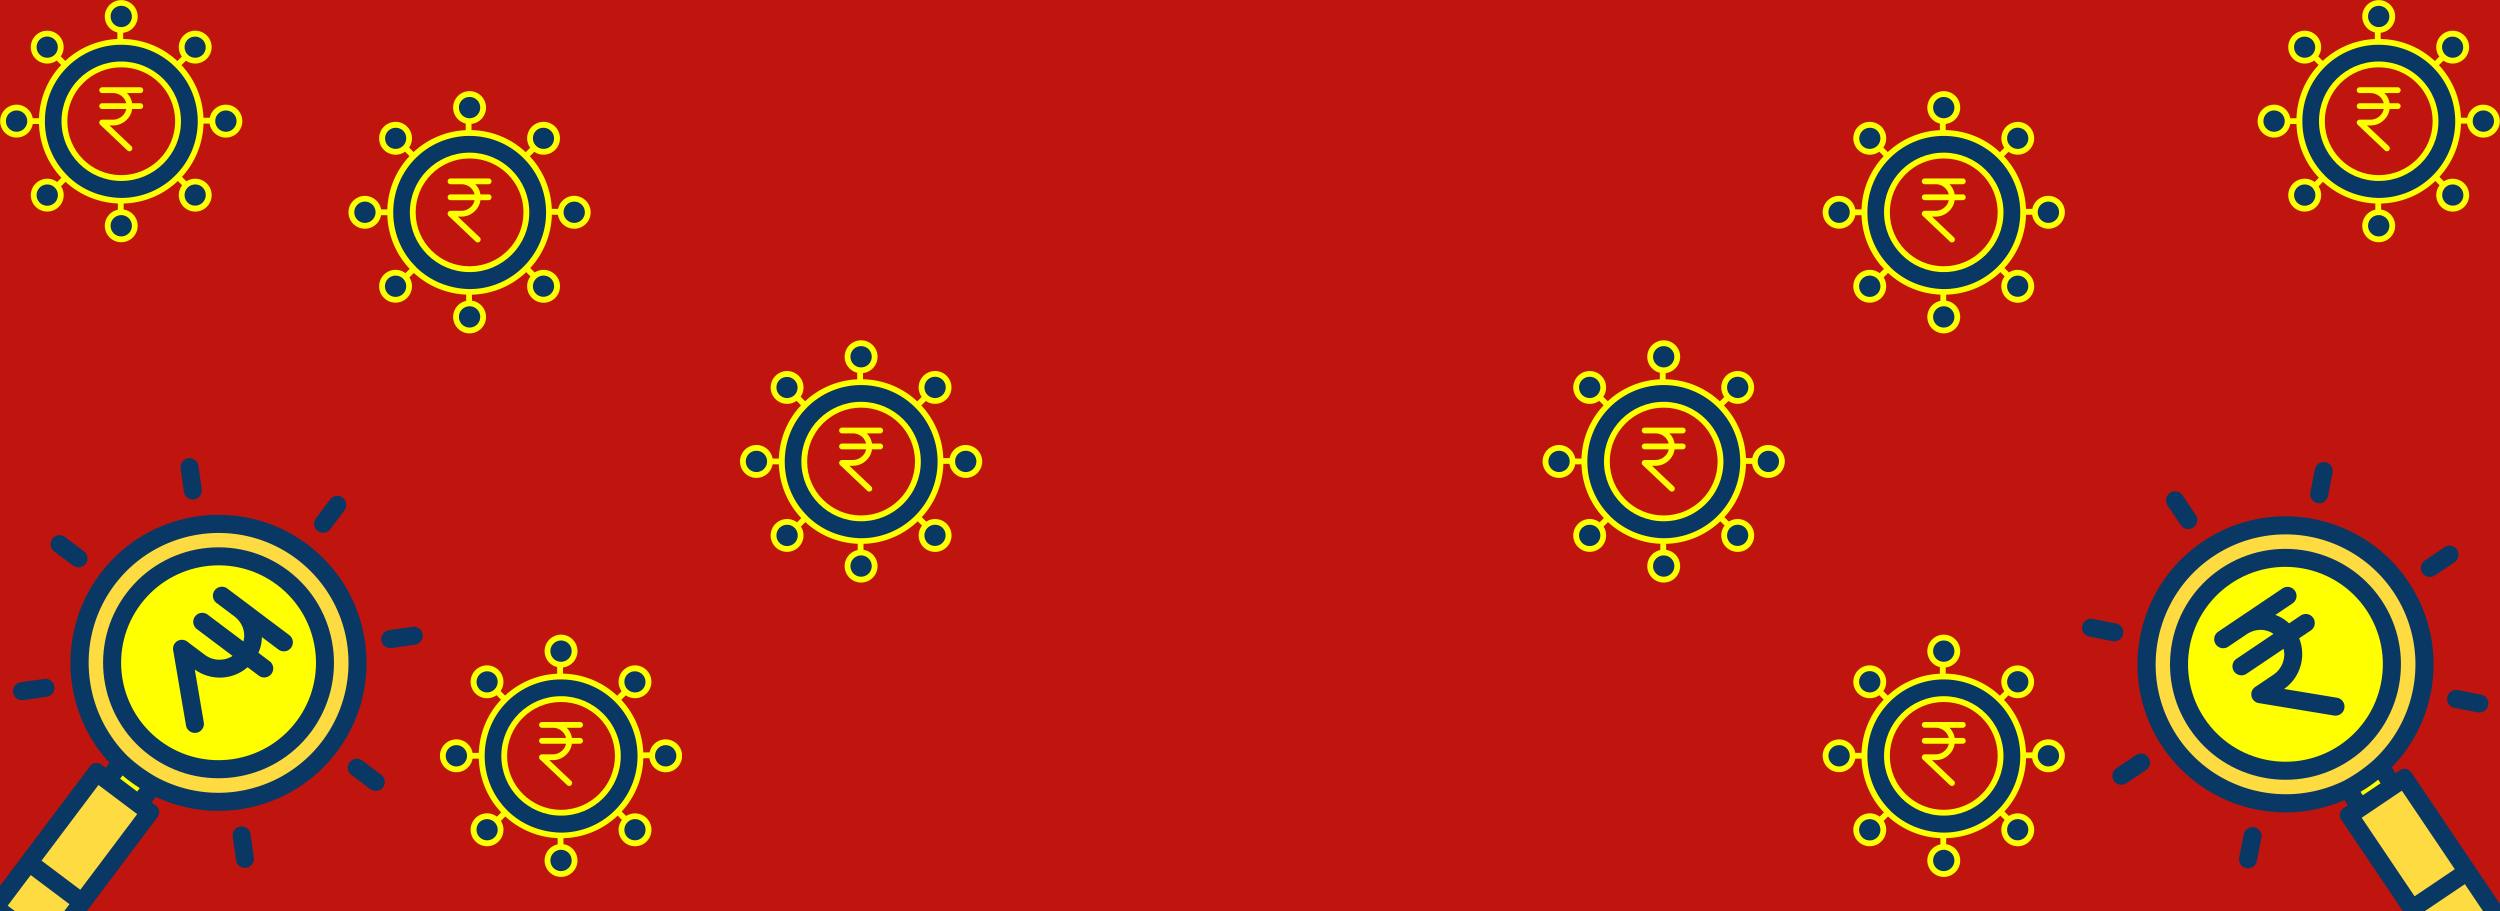 <svg xmlns="http://www.w3.org/2000/svg" xmlns:xlink="http://www.w3.org/1999/xlink" width="1920" height="700" viewBox="0 0 1440 525"><rect x="0" y="0" width="1440" height="525" fill="#808080" stroke="none"/><style><![CDATA[.B{fill:rgb(3.139%,21.959%,38.82%)}.C{fill:rgb(100%,100%,0%)}.D{fill:rgb(74.899%,8.24%,5.489%)}.E{fill:rgb(99.609%,85.88%,25.49%)}.F{fill:rgb(100%,100%,100%)}]]></style><defs><clipPath id="A"><path d="M0 0h1440v525H0zm0 0"/></clipPath><clipPath id="B"><path d="M45 301h161v161H45zm0 0"/></clipPath><clipPath id="C"><path d="M71.87 192.195l251.145 188.887L214.773 525H0V287.75zm0 0"/></clipPath><clipPath id="D"><path d="M64 320h124v124H64zm0 0"/></clipPath><clipPath id="E"><path d="M71.87 192.195l251.145 188.887L214.773 525H0V287.75zm0 0"/></clipPath><clipPath id="F"><path d="M0 496h48v29H0zm0 0"/></clipPath><clipPath id="G"><path d="M71.87 192.195l251.145 188.887L214.773 525H0V287.75zm0 0"/></clipPath><clipPath id="H"><path d="M16 444h71v76H16zm0 0"/></clipPath><clipPath id="I"><path d="M71.87 192.195l251.145 188.887L214.773 525H0V287.75zm0 0"/></clipPath><clipPath id="J"><path d="M62 439h27v24H62zm0 0"/></clipPath><clipPath id="K"><path d="M71.87 192.195l251.145 188.887L214.773 525H0V287.75zm0 0"/></clipPath><clipPath id="L"><path d="M99 337h70v86H99zm0 0"/></clipPath><clipPath id="M"><path d="M71.87 192.195l251.145 188.887L214.773 525H0V287.75zm0 0"/></clipPath><clipPath id="N"><path d="M59 315h134v134H59zm0 0"/></clipPath><clipPath id="O"><path d="M71.87 192.195l251.145 188.887L214.773 525H0V287.75zm0 0"/></clipPath><clipPath id="P"><path d="M0 296h212v229H0zm0 0"/></clipPath><clipPath id="Q"><path d="M71.87 192.195l251.145 188.887L214.773 525H0V287.75zm0 0"/></clipPath><clipPath id="R"><path d="M180 285h20v22h-20zm0 0"/></clipPath><clipPath id="S"><path d="M71.87 192.195l251.145 188.887L214.773 525H0V287.75zm0 0"/></clipPath><clipPath id="T"><path d="M200 437h22v19h-22zm0 0"/></clipPath><clipPath id="U"><path d="M71.87 192.195l251.145 188.887L214.773 525H0V287.75zm0 0"/></clipPath><clipPath id="V"><path d="M29 308h22v19H29zm0 0"/></clipPath><clipPath id="W"><path d="M71.87 192.195l251.145 188.887L214.773 525H0V287.75zm0 0"/></clipPath><clipPath id="X"><path d="M219 361h25v13h-25zm0 0"/></clipPath><clipPath id="Y"><path d="M71.87 192.195l251.145 188.887L214.773 525H0V287.75zm0 0"/></clipPath><clipPath id="Z"><path d="M7 391h25v13H7zm0 0"/></clipPath><clipPath id="a"><path d="M71.87 192.195l251.145 188.887L214.773 525H0V287.75zm0 0"/></clipPath><clipPath id="b"><path d="M133 476h14v24h-14zm0 0"/></clipPath><clipPath id="c"><path d="M71.87 192.195l251.145 188.887L214.773 525H0V287.75zm0 0"/></clipPath><clipPath id="d"><path d="M103 263h14v25h-14zm0 0"/></clipPath><clipPath id="e"><path d="M71.87 192.195l251.145 188.887L214.773 525H0V287.75zm0 0"/></clipPath><clipPath id="f"><path d="M1236 302h161v161h-161zm0 0"/></clipPath><clipPath id="g"><path d="M1440 284.824V525h-217.105L1119.62 371.707l260.62-175.582zm0 0"/></clipPath><clipPath id="h"><path d="M1255 321h123v123h-123zm0 0"/></clipPath><clipPath id="i"><path d="M1440 284.824V525h-217.105L1119.62 371.707l260.62-175.582zm0 0"/></clipPath><clipPath id="j"><path d="M1389 501h51v24h-51zm0 0"/></clipPath><clipPath id="k"><path d="M1440 284.824V525h-217.105L1119.62 371.707l260.62-175.582zm0 0"/></clipPath><clipPath id="l"><path d="M1352 447h70v77h-70zm0 0"/></clipPath><clipPath id="m"><path d="M1440 284.824V525h-217.105L1119.62 371.707l260.62-175.582zm0 0"/></clipPath><clipPath id="n"><path d="M1352 441h27v24h-27zm0 0"/></clipPath><clipPath id="o"><path d="M1440 284.824V525h-217.105L1119.62 371.707l260.62-175.582zm0 0"/></clipPath><clipPath id="p"><path d="M1275 338h76v75h-76zm0 0"/></clipPath><clipPath id="q"><path d="M1440 284.824V525h-217.105L1119.62 371.707l260.62-175.582zm0 0"/></clipPath><clipPath id="r"><path d="M1249 316h134v134h-134zm0 0"/></clipPath><clipPath id="s"><path d="M1440 284.824V525h-217.105L1119.62 371.707l260.62-175.582zm0 0"/></clipPath><clipPath id="t"><path d="M1231 297h209v228h-209zm0 0"/></clipPath><clipPath id="u"><path d="M1440 284.824V525h-217.105L1119.62 371.707l260.62-175.582zm0 0"/></clipPath><clipPath id="v"><path d="M1247 283h19v22h-19zm0 0"/></clipPath><clipPath id="w"><path d="M1440 284.824V525h-217.105L1119.62 371.707l260.62-175.582zm0 0"/></clipPath><clipPath id="x"><path d="M1394 314h23v19h-23zm0 0"/></clipPath><clipPath id="y"><path d="M1440 284.824V525h-217.105L1119.62 371.707l260.62-175.582zm0 0"/></clipPath><clipPath id="z"><path d="M1216 434h23v19h-23zm0 0"/></clipPath><clipPath id="AA"><path d="M1440 284.824V525h-217.105L1119.62 371.707l260.62-175.582zm0 0"/></clipPath><clipPath id="AB"><path d="M1330 266h14v24h-14zm0 0"/></clipPath><clipPath id="AC"><path d="M1440 284.824V525h-217.105L1119.62 371.707l260.62-175.582zm0 0"/></clipPath><clipPath id="AD"><path d="M1289 476h14v25h-14zm0 0"/></clipPath><clipPath id="AE"><path d="M1440 284.824V525h-217.105L1119.62 371.707l260.62-175.582zm0 0"/></clipPath><clipPath id="AF"><path d="M1409 397h25v14h-25zm0 0"/></clipPath><clipPath id="AG"><path d="M1440 284.824V525h-217.105L1119.62 371.707l260.62-175.582zm0 0"/></clipPath><clipPath id="AH"><path d="M1199 356h25v14h-25zm0 0"/></clipPath><clipPath id="AI"><path d="M1440 284.824V525h-217.105L1119.62 371.707l260.62-175.582zm0 0"/></clipPath><clipPath id="AJ"><path d="M200.64 52.5h139.5V192h-139.5zm0 0"/></clipPath><clipPath id="AK"><path d="M888.46 196.023h139.5v139.5h-139.5zm0 0"/></clipPath><clipPath id="AL"><path d="M253.32 365.578h139.5v139.5h-139.5zm0 0"/></clipPath><clipPath id="AM"><path d="M426.152 196.023h139.5v139.5h-139.5zm0 0"/></clipPath><clipPath id="AN"><path d="M1049.773 52.5h139.5V192h-139.5zm0 0"/></clipPath><clipPath id="AO"><path d="M1049.773 365.578h139.5v139.5h-139.5zm0 0"/></clipPath><clipPath id="AP"><path d="M0 0h139.5v139.5H0zm0 0"/></clipPath><clipPath id="AQ"><path d="M1300.31 0h139.5v139.5h-139.5zm0 0"/></clipPath><path id="AR" d="M307.64 85.203c-.02-.016-.035-.035-.055-.055-3.168-3.04-3.28-8.07-.246-11.246s8.063-3.3 11.246-.277a7.97 7.97 0 0 1 .301 11.25 7.97 7.97 0 0 1-11.246.328zm0 0"/><path id="AS" d="M303.207 122.324c0 18.078-14.656 32.73-32.73 32.73s-32.73-14.652-32.73-32.73 14.652-32.727 32.73-32.727 32.73 14.652 32.73 32.727zm0 0"/><path id="AT" d="M233.418 85.094c-.016.02-.03.035-.05.055a7.97 7.97 0 0 1-11.25.25 7.97 7.97 0 0 1-.273-11.25c3.023-3.184 8.055-3.316 11.246-.3s3.34 8.047.328 11.246zm0 0"/><path id="AU" d="M233.61 159.63c2.852 3.152 2.633 8.016-.488 10.902s-7.984 2.723-10.906-.363a7.77 7.77 0 0 1 .238-10.914c3.055-2.957 7.922-2.906 10.914.113.086.086.168.172.242.262zm0 0"/><path id="AV" d="M217.996 122.258a7.8 7.8 0 0 1-7.797 7.797 7.8 7.8 0 0 1-7.801-7.797 7.8 7.8 0 0 1 7.801-7.797 7.8 7.8 0 0 1 7.797 7.797zm0 0"/><path id="AW" d="M443.508 265.785a7.8 7.8 0 0 1-7.797 7.797 7.8 7.8 0 0 1-7.797-7.797 7.8 7.8 0 0 1 7.797-7.797 7.8 7.8 0 0 1 7.797 7.797zm0 0"/><path id="AX" d="M69.836 35.426c-19 0-34.398 15.402-34.398 34.398s15.398 34.402 34.398 34.402 34.398-15.402 34.398-34.402c-.023-18.988-15.4-34.375-34.398-34.398zm0 65.46c-17.156 0-31.062-13.906-31.062-31.062s13.906-31.06 31.063-31.06 31.06 13.906 31.06 31.06c-.02 17.148-13.914 31.043-31.06 31.063zm0 0"/></defs><g clip-path="url(#A)" class="F"><path d="M0 0h1440v525H0z"/></g><path d="M0 0h1440v525H0zm0 0" class="F"/><path d="M0 0h1440v525H0zm0 0" class="D"/><g clip-path="url(#B)" class="E"><g clip-path="url(#C)"><path d="M69.96 439.04c-30.05-29.363-32.277-76.965-5.102-109.004s74.504-37.613 108.38-12.758 42.758 71.672 20.352 107.21-68.484 47.695-105.512 27.848c-3.594-1.937-7.04-4.14-10.3-6.594a79.83 79.83 0 0 1-7.816-6.703zm104.934-20.418c20.348-27.062 14.906-65.5-12.156-85.852s-65.496-14.9-85.848 12.152-14.914 65.496 12.148 85.852 65.504 14.9 85.855-12.152zm0 0"/></g></g><g clip-path="url(#D)" class="C"><g clip-path="url(#E)"><path d="M162.746 332.766c27.066 20.355 32.504 58.797 12.152 85.86s-58.797 32.504-85.86 12.148-32.5-58.797-12.145-85.86 58.79-32.496 85.852-12.148zm0 0"/></g></g><g clip-path="url(#F)" class="E"><g clip-path="url(#G)"><path d="M16.555 496.543l30.957 23.28-19.516 25.945-30.953-23.28zm0 0"/></g></g><g clip-path="url(#H)" class="E"><g clip-path="url(#I)"><path d="M55.71 444.484l30.953 23.28-39.152 52.06-30.957-23.28zm0 0"/></g></g><g clip-path="url(#J)" class="C"><g clip-path="url(#K)"><path d="M87.984 452.508l-7.805 10.38-17.984-13.523 7.766-10.324a79.83 79.83 0 0 0 7.816 6.703c3.262 2.453 6.707 4.656 10.3 6.594zm0 0"/></g></g><g clip-path="url(#L)" class="B"><g clip-path="url(#M)"><path d="M167.656 373.102c1.723-2.293 1.262-5.55-1.03-7.273l-35.676-26.836c-2.293-1.723-5.55-1.262-7.273 1.03a5.19 5.19 0 0 0 1.027 7.27l10.21 7.684c4.684 3.52 6.746 9.133 5.273 14.523l-20.56-15.46c-2.293-1.723-5.547-1.262-7.273 1.03s-1.262 5.547 1.03 7.273l20.57 15.47c-1.617 1.074-3.457 1.762-5.38 2.012a14.02 14.02 0 0 1-10.445-2.535l-10.21-7.684c-1.672-1.3-3.97-1.437-5.785-.344a5.11 5.11 0 0 0-2.391 5.277l7.39 43.293c.488 2.828 3.176 4.73 6.008 4.242s4.73-3.172 4.242-6l-5.187-30.437a24.48 24.48 0 0 0 30.41-1.312l6.453 4.852c2.293 1.727 5.55 1.266 7.273-1.027s1.266-5.55-1.027-7.273l-6.457-4.86c1.29-2.848 1.97-5.934 1.992-9.06l9.54 7.172a5.2 5.2 0 0 0 7.273-1.027zm0 0"/></g></g><g clip-path="url(#N)" class="B"><g clip-path="url(#O)"><path d="M165.87 328.617c-29.355-22.078-71.055-16.184-93.133 13.172s-16.18 71.055 13.176 93.133 71.05 16.18 93.133-13.18c22.03-29.363 16.137-71.023-13.176-93.125zM92.16 426.62c-24.773-18.63-29.754-53.812-11.125-78.582s53.813-29.754 78.586-11.125 29.75 53.813 11.12 78.582c-18.648 24.742-53.8 29.72-78.582 11.125zm0 0"/></g></g><g clip-path="url(#P)" class="B"><g clip-path="url(#Q)"><path d="M177.13 313.648c-37.566-28.254-91.152-20.715-119.402 16.848-24.738 32.832-22.496 78.64 5.324 108.902l-2.168 2.883-2.246-1.69a4.77 4.77 0 0 0-3.652-1.059c-1.31.172-2.488.88-3.254 1.957l-58.668 78.004c-.867 1.063-1.266 2.426-1.117 3.785a5.11 5.11 0 0 0 1.906 3.449l30.957 23.285c1.113.793 2.496 1.11 3.844.875s2.547-1 3.324-2.12l58.672-78.008c.82-1.035 1.176-2.363.977-3.672s-.937-2.473-2.03-3.21l-2.246-1.69 2.395-3.18c36.53 17.113 80.063 6.273 104.3-25.984 28.25-37.56 20.648-91.117-16.914-119.37zM26.73 538.457l-22.312-16.78 13.27-17.64L40 520.816zm19.516-25.945l-22.312-16.78 32.78-43.586 22.313 16.78zm22.94-63.988l1.4-1.875c1.496 1.25 2.703 2.227 4.06 3.246 1.867 1.406 3.695 2.648 5.887 4.055l-1.5 1.992zm72.504 6.414c-17.375 3.78-35.523 1.266-51.21-7.1-6.156-3.414-11.867-7.562-17.02-12.355l-.004-.004c-26.602-26.504-30.023-68.613-7.445-98.63 24.805-32.984 71.855-39.676 104.844-14.867a74.82 74.82 0 0 1 28.141 75.844c-6.277 28.61-28.672 50.93-57.305 57.102zm0 0"/></g></g><g clip-path="url(#R)" class="B"><g clip-path="url(#S)"><path d="M190.168 287.668l-8.195 10.895a5.2 5.2 0 0 0 1.027 7.273c2.293 1.727 5.55 1.266 7.273-1.027l8.2-10.898a5.2 5.2 0 0 0-1.031-7.273c-2.293-1.723-5.547-1.262-7.273 1.03zm0 0"/></g></g><g clip-path="url(#T)" class="B"><g clip-path="url(#U)"><path d="M219.563 446.262l-10.898-8.195c-2.293-1.727-5.547-1.266-7.273 1.027s-1.262 5.55 1.03 7.273l10.895 8.195c2.293 1.727 5.55 1.266 7.273-1.027s1.266-5.55-1.027-7.273zm0 0"/></g></g><g clip-path="url(#V)" class="B"><g clip-path="url(#W)"><path d="M48.324 317.473l-10.895-8.195c-2.293-1.723-5.55-1.266-7.273 1.027s-1.266 5.55 1.027 7.273l10.898 8.195c2.293 1.727 5.55 1.266 7.273-1.027s1.262-5.55-1.03-7.273zm0 0"/></g></g><g clip-path="url(#X)" class="B"><g clip-path="url(#Y)"><path d="M237.578 361.05l-13.5 1.906c-2.84.402-4.816 3.03-4.414 5.875s3.027 4.816 5.867 4.418l13.504-1.914c2.84-.402 4.816-3.03 4.414-5.87a5.2 5.2 0 0 0-5.871-4.414zm0 0"/></g></g><g clip-path="url(#Z)" class="B"><g clip-path="url(#a)"><path d="M25.438 391.063l-13.504 1.9a5.2 5.2 0 0 0-4.414 5.871 5.2 5.2 0 0 0 5.871 4.418l13.5-1.914c2.84-.402 4.816-3.027 4.414-5.87-.398-2.836-3.027-4.816-5.867-4.414zm0 0"/></g></g><g clip-path="url(#b)" class="B"><g clip-path="url(#c)"><path d="M144.313 480.473c-.402-2.844-3.03-4.82-5.87-4.418s-4.816 3.03-4.414 5.87l1.906 13.5c.402 2.844 3.03 4.82 5.875 4.418s4.816-3.027 4.414-5.87zm0 0"/></g></g><g clip-path="url(#d)" class="B"><g clip-path="url(#e)"><path d="M105.918 283.285c.406 2.84 3.035 4.816 5.875 4.418 2.836-.406 4.816-3.035 4.414-5.87l-1.9-13.504c-.402-2.84-3.03-4.816-5.87-4.414s-4.816 3.03-4.414 5.87zm0 0"/></g></g><g clip-path="url(#f)" class="E"><g clip-path="url(#g)"><path d="M1352.273 454.22c-37.574 18.8-83.29 5.34-104.68-30.82s-11.187-82.703 23.38-106.6 81.71-16.977 107.97 15.816c26.262 32.8 22.688 80.316-8.18 108.82a81.58 81.58 0 0 1-9.598 7.578c-2.848 1.922-5.82 3.656-8.89 5.195zm15.012-105.844c-18.922-28.078-57.023-35.504-85.105-16.582s-35.508 57.023-16.586 85.105 57.02 35.508 85.105 16.6 35.508-57.027 16.586-85.113zm0 0"/></g></g><g clip-path="url(#h)" class="C"><g clip-path="url(#i)"><path d="M1282.18 331.785c28.086-18.922 66.19-11.496 85.113 16.6s11.492 66.19-16.594 85.11-66.19 11.492-85.11-16.594-11.492-66.184 16.6-85.105zm0 0"/></g></g><g clip-path="url(#j)" class="E"><g clip-path="url(#k)"><path d="M1389.156 523.488l32.12-21.64 18.14 26.926-32.125 21.64zm0 0"/></g></g><g clip-path="url(#l)" class="E"><g clip-path="url(#m)"><path d="M1352.758 469.465l32.125-21.64 36.395 54.023-32.12 21.64zm0 0"/></g></g><g clip-path="url(#n)" class="C"><g clip-path="url(#o)"><path d="M1370.895 441.6l7.258 10.77-18.664 12.57-7.215-10.71c3.07-1.54 6.043-3.273 8.89-5.195a81.58 81.58 0 0 0 9.598-7.578zm0 0"/></g></g><g clip-path="url(#p)" class="B"><g clip-path="url(#q)"><path d="M1321.902 340.336c-1.605-2.38-4.832-3.012-7.21-1.406l-37.023 24.94a5.19 5.19 0 0 0-1.406 7.211c1.602 2.38 4.828 3.008 7.207 1.406l10.598-7.14c4.86-3.273 10.84-3.387 15.453-.23l-21.332 14.37a5.2 5.2 0 0 0-1.406 7.211 5.2 5.2 0 0 0 7.211 1.406l21.344-14.383a12.73 12.73 0 0 1 .145 5.742 14.05 14.05 0 0 1-5.812 9.039l-10.598 7.137c-1.777 1.156-2.656 3.285-2.22 5.355a5.11 5.11 0 0 0 4.203 3.988l43.332 7.168c2.832.465 5.508-1.453 5.977-4.29s-1.453-5.508-4.29-5.977l-30.457-5.047c9.328-6.516 12.934-18.605 8.7-29.168l6.7-4.512a5.2 5.2 0 0 0 1.406-7.211 5.2 5.2 0 0 0-7.211-1.406l-6.703 4.516c-2.27-2.148-4.965-3.8-7.9-4.848l9.898-6.668c2.38-1.602 3.008-4.828 1.406-7.207zm0 0"/></g></g><g clip-path="url(#r)" class="B"><g clip-path="url(#s)"><path d="M1279.277 327.477c-30.465 20.523-38.523 61.855-18 92.32s61.855 38.523 92.32 18 38.523-61.86 17.996-92.324c-20.547-30.422-61.844-38.473-92.316-17.996zm68.52 101.703c-25.707 17.32-60.582 10.523-77.902-15.18s-10.52-60.586 15.184-77.902 60.582-10.52 77.898 15.18c17.28 25.715 10.492 60.563-15.18 77.902zm0 0"/></g></g><g clip-path="url(#t)" class="B"><g clip-path="url(#u)"><path d="M1268.813 311.945c-38.98 26.262-49.38 79.367-23.117 118.348 22.94 34.11 66.965 46.97 104.66 30.574l2.012 2.988-2.328 1.57c-1.133.684-1.93 1.813-2.2 3.105a4.77 4.77 0 0 0 .789 3.719l54.535 80.945a5.09 5.09 0 0 0 7.094 1.617l32.125-21.64a5.12 5.12 0 0 0 2.086-3.348c.22-1.348-.113-2.73-.922-3.836l-54.535-80.945a4.75 4.75 0 0 0-3.148-2.129 4.77 4.77 0 0 0-3.703.871l-2.328 1.57-2.227-3.3c28.12-28.93 32.11-73.613 9.55-107.066-26.262-38.977-79.36-49.31-118.344-23.043zm163.28 215.633l-23.156 15.598-12.332-18.305 23.152-15.602zm-18.14-26.922l-23.152 15.598-30.473-45.23 23.152-15.602zm-52.97-42.602l-1.312-1.95c1.672-1.008 2.988-1.828 4.395-2.773 1.938-1.31 3.71-2.625 5.758-4.238l1.39 2.066zm29.766-66.426a74.97 74.97 0 0 1-23.445 46.078c-5.234 4.7-11.023 8.742-17.238 12.043l-.004.004c-33.746 16.473-74.66 5.94-95.645-25.21-23.06-34.227-14-80.88 20.23-103.94 24.285-16.38 55.89-17.082 80.875-1.797a74.81 74.81 0 0 1 35.227 72.824zm0 0"/></g></g><g clip-path="url(#v)" class="B"><g clip-path="url(#w)"><path d="M1248.523 291.125l7.62 11.31c1.602 2.38 4.828 3.008 7.207 1.406a5.2 5.2 0 0 0 1.406-7.211l-7.617-11.31a5.2 5.2 0 0 0-7.211-1.406 5.2 5.2 0 0 0-1.406 7.211zm0 0"/></g></g><g clip-path="url(#x)" class="B"><g clip-path="url(#y)"><path d="M1408.012 315.203l-11.31 7.617a5.2 5.2 0 0 0-1.406 7.211 5.2 5.2 0 0 0 7.211 1.406l11.31-7.62c2.38-1.602 3.008-4.828 1.406-7.21s-4.832-3.008-7.21-1.402zm0 0"/></g></g><g clip-path="url(#z)" class="B"><g clip-path="url(#AA)"><path d="M1230.316 434.918l-11.31 7.617a5.2 5.2 0 0 0-1.406 7.211 5.2 5.2 0 0 0 7.211 1.406l11.305-7.62c2.383-1.602 3.012-4.828 1.406-7.207a5.19 5.19 0 0 0-7.207-1.406zm0 0"/></g></g><g clip-path="url(#AB)" class="B"><g clip-path="url(#AC)"><path d="M1333.375 270.313l-2.61 13.383c-.55 2.816 1.29 5.547 4.105 6.094s5.543-1.29 6.094-4.102l2.605-13.383c.55-2.816-1.29-5.547-4.102-6.094s-5.543 1.29-6.094 4.105zm0 0"/></g></g><g clip-path="url(#AD)" class="B"><g clip-path="url(#AE)"><path d="M1292.375 480.61l-2.61 13.383c-.547 2.816 1.293 5.543 4.105 6.094s5.543-1.29 6.094-4.105l2.61-13.383c.547-2.816-1.29-5.543-4.105-6.1s-5.543 1.285-6.094 4.102zm0 0"/></g></g><g clip-path="url(#AF)" class="B"><g clip-path="url(#AG)"><path d="M1415.738 397.5c-2.816-.547-5.543 1.29-6.1 4.105a5.19 5.19 0 0 0 4.102 6.09l13.383 2.613c2.816.547 5.547-1.29 6.094-4.105s-1.285-5.543-4.105-6.094zm0 0"/></g></g><g clip-path="url(#AH)" class="B"><g clip-path="url(#AI)"><path d="M1216.836 369.313c2.816.547 5.543-1.293 6.094-4.105a5.2 5.2 0 0 0-4.105-6.094l-13.383-2.61c-2.816-.547-5.543 1.29-6.1 4.105a5.19 5.19 0 0 0 4.102 6.09zm0 0"/></g></g><g class="B"><path d="M322.965 121.98c.203-4.223 3.773-7.496 8-7.328a7.71 7.71 0 0 1 7.402 7.93 7.71 7.71 0 0 1-7.867 7.473c-4.227-.086-7.594-3.566-7.543-7.797 0-.094.004-.184.008-.277zm0 0"/><use xlink:href="#AR"/><path d="M307.844 159.125a7.76 7.76 0 1 1 10.539 11.394 7.75 7.75 0 0 1-10.9-.238c-2.947-3.054-2.906-7.922.113-10.914.082-.086.172-.164.258-.242zm-69.484-4.245a45.57 45.57 0 0 1-13.617-32.555v-.066c.043-25.012 20.168-45.352 45.176-45.664h.56c25.12.004 45.54 20.266 45.73 45.387.004.113.004.23.004.344-.004 25.258-20.477 45.734-45.734 45.734h-.277c-11.93-.06-23.36-4.8-31.84-13.18zm64.848-32.555c0-18.074-14.656-32.727-32.73-32.727s-32.73 14.652-32.73 32.727 14.652 32.73 32.73 32.73 32.73-14.652 32.73-32.73zm0 0"/></g><use xlink:href="#AS" class="D"/><g class="B"><path d="M269.918 69.754c-4.22-.32-7.406-3.965-7.16-8.2a7.77 7.77 0 0 1 8.06-7.31 7.77 7.77 0 0 1 7.457 7.93c-.094 4.234-3.562 7.613-7.797 7.594a5.3 5.3 0 0 1-.559-.023zm.282 104.996c.1-.008.184-.008.277-.008a7.9 7.9 0 0 1 7.992 7.727 7.9 7.9 0 0 1-7.656 8.059 7.9 7.9 0 0 1-8.129-7.586c-.168-4.328 3.188-7.988 7.516-8.2zm0 0"/><use xlink:href="#AT"/><use xlink:href="#AU"/><use xlink:href="#AV"/></g><path d="M281.445 106.12a1.67 1.67 0 0 0 1.668-1.672c0-.922-.746-1.668-1.668-1.668h-21.937a1.67 1.67 0 0 0-1.672 1.668c0 .922.75 1.672 1.672 1.672h6.277c3.695 0 6.797 2.504 7.56 5.844h-13.836a1.67 1.67 0 0 0-1.672 1.668 1.67 1.67 0 0 0 1.672 1.668h13.84c-.262 1.473-.992 2.816-2.1 3.832-1.445 1.465-3.414 2.29-5.473 2.293h-6.277a1.7 1.7 0 0 0-1.551 1.074c-.254.64-.094 1.37.402 1.848l15.69 14.832a1.67 1.67 0 0 0 1.195.457 1.66 1.66 0 0 0 1.164-.52c.637-.68.605-1.742-.066-2.387l-12.64-11.97h2.082a11.02 11.02 0 0 0 7.836-3.27 10.52 10.52 0 0 0 3.121-6.191h4.703c.922 0 1.668-.746 1.668-1.668s-.746-1.668-1.668-1.668h-4.703c-.355-2.227-1.45-4.453-3.04-5.844zm0 0" class="C"/><g clip-path="url(#AJ)" class="C"><path d="M330.754 112.793a9.42 9.42 0 0 0-9.262 7.52h-3.66a47.04 47.04 0 0 0-12.66-30.277l2.586-2.586c4.043 2.758 9.527 1.973 12.633-1.812a9.45 9.45 0 0 0-.684-12.742c-3.492-3.434-9.027-3.625-12.754-.453a9.46 9.46 0 0 0-1.578 12.668l-2.562 2.563a47.01 47.01 0 0 0-31.223-12.734v-3.56a9.47 9.47 0 0 0 8.359-9.676c-.137-4.902-4-8.89-8.895-9.187a9.48 9.48 0 0 0-9.941 8.051c-.727 4.852 2.367 9.457 7.137 10.613v3.797c-11.18.5-21.812 4.96-29.996 12.6l-2.6-2.586c2.453-3.594 2.14-8.395-.754-11.637a9.46 9.46 0 0 0-16.242 8.578 9.46 9.46 0 0 0 9.188 7.184c1.96.004 3.87-.605 5.47-1.742l2.563 2.56c-7.852 8.324-12.395 19.23-12.777 30.668h-3.594a9.47 9.47 0 0 0-18.785 1.668c0 4.906 3.742 8.996 8.63 9.43a9.47 9.47 0 0 0 10.156-7.758h3.6a47 47 0 0 0 12.906 30.938l-2.457 2.457c-3.77-2.844-9.06-2.477-12.395.863-3.512 3.512-3.715 9.137-.465 12.89a9.47 9.47 0 0 0 15.129-11.301l2.566-2.566a47.07 47.07 0 0 0 30.137 12.473v3.6c-4.797 1.012-8.027 5.516-7.445 10.387s4.78 8.484 9.684 8.336 8.875-4.012 9.16-8.906a9.46 9.46 0 0 0-8.059-9.914v-3.473a47 47 0 0 0 31.219-12.98l2.453 2.457c-2.953 3.918-2.426 9.438 1.21 12.73s9.184 3.254 12.785-.078 4.055-8.86 1.055-12.742a9.47 9.47 0 0 0-12.598-2.18l-2.566-2.566c7.727-8.387 12.145-19.293 12.434-30.69h3.53c.742 4.992 5.27 8.523 10.293 8.027s8.773-4.844 8.523-9.887-4.406-9-9.453-9zM210.2 128.387a6.13 6.13 0 0 1-6.129-6.129c0-3.383 2.742-6.125 6.13-6.125s6.125 2.742 6.125 6.125-2.746 6.125-6.125 6.13zM308.766 75.3a6.13 6.13 0 0 1 8.695 8.637c-2.37 2.406-6.238 2.438-8.652.074-.012-.016-.03-.03-.047-.047-2.39-2.39-2.39-6.27.004-8.664zm-44.418-13.32c0-3.383 2.746-6.13 6.13-6.13a6.13 6.13 0 0 1 6.125 6.129c0 3.387-2.742 6.13-6.125 6.13a4.05 4.05 0 0 1-.406-.016l-.035-.004a6.14 6.14 0 0 1-5.687-6.109zM223.52 83.97a6.13 6.13 0 0 1 8.637-8.695 6.13 6.13 0 0 1 .074 8.652l-.047.047c-2.395 2.39-6.273 2.39-8.664-.004zm8.668 85.25c-2.395 2.39-6.273 2.39-8.668-.004s-2.395-6.273 0-8.664a6.11 6.11 0 0 1 4.348-1.797c1.63 0 3.19.656 4.336 1.813a1.95 1.95 0 0 1 .152.16c.008.008.016.02.023.027 2.215 2.418 2.133 6.152-.19 8.465zm44.414 13.32c.004 3.355-2.695 6.086-6.05 6.13s-6.12-2.625-6.2-5.98a6.13 6.13 0 0 1 5.906-6.27c.012 0 .027 0 .04-.004.06-.004.117-.004.18-.004 3.383.004 6.125 2.746 6.125 6.13zm40.832-21.988a6.13 6.13 0 0 1-8.668 8.668 6.13 6.13 0 0 1 0-8.668c.008-.008.012-.016.02-.023a2.88 2.88 0 0 1 .16-.148l.027-.023c2.414-2.22 6.148-2.133 8.46.195zm-15.527-7.285a43.8 43.8 0 0 1-31.43 13.238h-.27c-11.555-.277-22.45-4.637-30.676-12.754l.047-.027c-8.4-8.277-13.12-19.598-13.07-31.398v-.062c-.012-24.094 19.37-43.707 43.46-43.98.168-.004.313.012.484.012h.023c24.2-.012 43.875 19.508 44.06 43.707v.027c.004.098.004.23.004.328a43.87 43.87 0 0 1-12.633 30.91zm28.848-24.88c-3.383-.004-6.125-2.746-6.125-6.13 0-.06 0-.117.004-.176v-.043a6.13 6.13 0 0 1 6.273-5.902 6.13 6.13 0 0 1 5.977 6.199 6.13 6.13 0 0 1-6.129 6.051zm0 0"/></g><path d="M270.477 87.926c-19 0-34.398 15.402-34.398 34.398s15.398 34.402 34.398 34.402 34.398-15.402 34.398-34.402c-.02-18.988-15.4-34.375-34.398-34.398zm0 65.46c-17.156 0-31.06-13.906-31.06-31.062s13.902-31.06 31.06-31.06 31.06 13.906 31.06 31.06c-.02 17.148-13.914 31.043-31.06 31.063zm0 0" class="C"/><path d="M1010.785 265.504a7.71 7.71 0 0 1 8-7.328 7.71 7.71 0 0 1 7.402 7.93 7.71 7.71 0 0 1-7.867 7.473c-4.227-.086-7.594-3.566-7.543-7.793 0-.098.004-.187.008-.28zm-15.325-36.777a.62.62 0 0 1-.055-.05 7.97 7.97 0 0 1-.246-11.25c3.034-3.176 8.063-3.3 11.246-.273s3.32 8.055.3 11.246a7.97 7.97 0 0 1-11.246.328zm.204 73.92a7.76 7.76 0 0 1 10.902.488c2.886 3.12 2.727 7.984-.363 10.9s-7.953 2.813-10.9-.242a7.76 7.76 0 0 1 .113-10.91c.082-.086.172-.168.258-.246zm-69.484-4.242c-8.727-8.586-13.633-20.316-13.617-32.555v-.066c.043-25.016 20.168-45.355 45.176-45.664l.56-.004c25.12.004 45.54 20.27 45.73 45.387a10.18 10.18 0 0 1 .004.348c-.004 25.254-20.477 45.73-45.734 45.73h-.277a45.6 45.6 0 0 1-31.84-13.176zm64.848-32.555c0-18.078-14.656-32.73-32.73-32.73s-32.73 14.652-32.73 32.73 14.656 32.727 32.73 32.727 32.73-14.652 32.73-32.727zm0 0" class="B"/><path d="M991.027 265.852c0 18.074-14.656 32.727-32.73 32.727s-32.73-14.652-32.73-32.727 14.656-32.73 32.73-32.73 32.73 14.652 32.73 32.73zm0 0" class="D"/><path d="M957.738 213.28c-4.22-.32-7.406-3.965-7.16-8.195s3.828-7.477 8.06-7.3 7.55 3.695 7.457 7.93-3.562 7.613-7.797 7.594a6.52 6.52 0 0 1-.56-.02zm.282 104.993c.1-.008.184-.008.277-.008a7.9 7.9 0 0 1 7.992 7.727 7.9 7.9 0 0 1-7.656 8.059 7.9 7.9 0 0 1-8.129-7.586 7.9 7.9 0 0 1 7.516-8.191zm-36.782-89.656l-.05.06a7.97 7.97 0 0 1-11.25.246 7.97 7.97 0 0 1-.273-11.25c3.023-3.184 8.055-3.316 11.246-.3s3.34 8.047.328 11.246zm.192 74.535a7.76 7.76 0 0 1-.488 10.902c-3.12 2.886-7.984 2.723-10.906-.363a7.75 7.75 0 0 1 .238-10.9c3.054-2.947 7.922-2.9 10.914.113.086.082.168.168.242.258zm-15.614-37.367a7.8 7.8 0 0 1-7.797 7.797 7.8 7.8 0 0 1-7.797-7.797c0-4.3 3.488-7.797 7.797-7.797a7.8 7.8 0 0 1 7.797 7.797zm0 0" class="B"/><path d="M969.266 249.645c.922 0 1.672-.75 1.672-1.672a1.67 1.67 0 0 0-1.672-1.668h-21.937a1.67 1.67 0 0 0-1.672 1.668c0 .922.75 1.672 1.672 1.672h6.277c3.695 0 6.797 2.504 7.56 5.844h-13.836a1.67 1.67 0 0 0-1.672 1.668c0 .922.75 1.672 1.672 1.672h13.84c-.262 1.47-.992 2.813-2.1 3.828-1.445 1.465-3.414 2.29-5.473 2.293h-6.277c-.687.012-1.3.438-1.55 1.078a1.69 1.69 0 0 0 .402 1.844l15.69 14.832a1.67 1.67 0 0 0 1.195.457 1.66 1.66 0 0 0 1.164-.52c.637-.68.605-1.742-.066-2.387l-12.637-11.965h2.078c2.94-.004 5.766-1.18 7.836-3.27a10.53 10.53 0 0 0 3.121-6.191h4.703c.922 0 1.672-.75 1.672-1.672a1.67 1.67 0 0 0-1.672-1.668h-4.703c-.355-2.227-1.45-4.453-3.04-5.844zm0 0" class="C"/><g clip-path="url(#AK)" class="C"><path d="M1018.574 256.316c-4.484-.016-8.355 3.13-9.262 7.52h-3.66a47.04 47.04 0 0 0-12.66-30.277l2.586-2.586c4.043 2.758 9.527 1.973 12.633-1.812a9.45 9.45 0 0 0-.684-12.742c-3.492-3.43-9.027-3.625-12.754-.45s-4.4 8.672-1.578 12.664l-2.562 2.563a47.01 47.01 0 0 0-31.223-12.734v-3.56a9.47 9.47 0 0 0-.535-18.859c-4.898-.297-9.21 3.195-9.94 8.047s2.367 9.457 7.137 10.613v3.797c-11.176.5-21.812 4.965-29.996 12.6l-2.6-2.586c2.453-3.594 2.14-8.395-.754-11.637s-7.633-4.098-11.477-2.062a9.46 9.46 0 0 0 4.422 17.824c1.96.004 3.87-.605 5.47-1.742l2.563 2.56c-7.852 8.328-12.395 19.23-12.777 30.668h-3.594a9.47 9.47 0 0 0-10.156-7.758c-4.887.434-8.63 4.523-8.63 9.43s3.742 8.996 8.63 9.43 9.29-2.937 10.156-7.762h3.6c.352 11.55 4.95 22.563 12.906 30.938l-2.457 2.457c-3.77-2.844-9.06-2.477-12.395.863-3.512 3.512-3.715 9.14-.465 12.895a9.47 9.47 0 0 0 15.129-11.305l2.566-2.566a47.07 47.07 0 0 0 30.137 12.473v3.6a9.47 9.47 0 0 0-7.445 10.387c.582 4.867 4.78 8.484 9.684 8.336s8.875-4.012 9.16-8.906a9.46 9.46 0 0 0-8.059-9.914v-3.473c11.656-.305 22.78-4.93 31.22-12.977l2.453 2.453c-2.953 3.918-2.426 9.44 1.21 12.73s9.184 3.254 12.785-.078a9.47 9.47 0 0 0 1.055-12.738c-3-3.88-8.465-4.828-12.598-2.184l-2.566-2.566c7.727-8.387 12.145-19.293 12.434-30.69h3.53c.742 4.992 5.27 8.523 10.293 8.027a9.47 9.47 0 0 0 8.527-9.887c-.25-5.04-4.4-9-9.457-9zM898.02 271.9c-3.387 0-6.13-2.742-6.13-6.125a6.13 6.13 0 0 1 6.129-6.129c3.383 0 6.125 2.742 6.125 6.13s-2.746 6.12-6.125 6.125zm98.566-53.082c2.387-2.39 6.258-2.398 8.652-.016a6.13 6.13 0 0 1 .047 8.648c-2.375 2.406-6.242 2.438-8.656.074-.012-.016-.03-.03-.047-.047-2.39-2.39-2.39-6.27.004-8.66zm-44.418-13.324a6.13 6.13 0 0 1 6.129-6.125c3.383 0 6.125 2.742 6.125 6.125s-2.742 6.13-6.125 6.13a4.05 4.05 0 0 1-.406-.016l-.035-.004a6.14 6.14 0 0 1-5.687-6.109zm-40.828 21.988c-2.387-2.387-2.395-6.254-.016-8.648s6.246-2.418 8.652-.047a6.13 6.13 0 0 1 .074 8.652l-.047.047c-2.395 2.395-6.273 2.39-8.664-.004zm8.668 85.25c-2.395 2.39-6.273 2.39-8.668-.004s-2.395-6.27 0-8.664c1.152-1.152 2.715-1.8 4.348-1.797a6.11 6.11 0 0 1 4.336 1.816 1.91 1.91 0 0 1 .152.156c.008.012.016.02.023.027a6.11 6.11 0 0 1-.191 8.465zm44.414 13.32c.004 3.355-2.695 6.086-6.05 6.13s-6.12-2.625-6.2-5.977a6.13 6.13 0 0 1 5.906-6.273h.04c.063-.004.12-.008.18-.008 3.383.004 6.125 2.746 6.125 6.13zm40.832-21.988a6.13 6.13 0 0 1-8.668 8.668 6.13 6.13 0 0 1 0-8.668c.008-.008.012-.016.02-.02.05-.055.105-.102.16-.148l.027-.027a6.11 6.11 0 0 1 8.461.195zm-15.527-7.285a43.8 43.8 0 0 1-31.43 13.238h-.27c-11.555-.277-22.45-4.637-30.676-12.754l.047-.027c-8.4-8.277-13.12-19.598-13.07-31.395v-.066c-.012-24.1 19.37-43.703 43.46-43.98.168-.004.313.012.484.012h.023c24.2-.012 43.875 19.508 44.06 43.707v.027a9.41 9.41 0 0 1 .004.332 43.87 43.87 0 0 1-12.633 30.906zm28.848-24.88a6.13 6.13 0 0 1-6.125-6.125c0-.062 0-.12.004-.18 0-.012 0-.027.004-.043.117-3.352 2.914-5.984 6.27-5.902s6.016 2.848 5.977 6.2a6.13 6.13 0 0 1-6.129 6.051zm0 0"/></g><path d="M958.297 231.45c-19 0-34.398 15.402-34.398 34.402s15.398 34.398 34.398 34.398 34.398-15.402 34.398-34.398c-.02-18.992-15.4-34.38-34.398-34.402zm0 65.46c-17.152 0-31.06-13.906-31.06-31.06s13.906-31.062 31.06-31.062 31.06 13.906 31.06 31.063c-.02 17.145-13.914 31.04-31.06 31.06zm0 0" class="C"/><path d="M375.645 435.06a7.71 7.71 0 0 1 7.996-7.332 7.71 7.71 0 0 1 7.402 7.934c-.125 4.227-3.637 7.563-7.863 7.473a7.71 7.71 0 0 1-7.543-7.797 6.39 6.39 0 0 1 .008-.277zm-15.325-36.78l-.055-.055a7.97 7.97 0 0 1-.246-11.25c3.03-3.176 8.063-3.297 11.246-.273s3.32 8.055.3 11.246a7.97 7.97 0 0 1-11.246.332zm.203 73.92c3.156-2.848 8.016-2.63 10.902.492a7.76 7.76 0 0 1-.363 10.906c-3.1 2.922-7.953 2.816-10.9-.238s-2.906-7.922.113-10.914c.082-.086.168-.164.258-.246zm-69.483-4.243a45.58 45.58 0 0 1-13.617-32.555v-.066c.04-25.012 20.168-45.355 45.176-45.664l.56-.004c25.12.004 45.535 20.27 45.73 45.4v.344c0 25.258-20.477 45.73-45.73 45.73h-.28a45.56 45.56 0 0 1-31.836-13.176zm64.848-32.555c0-18.074-14.656-32.73-32.73-32.73s-32.73 14.656-32.73 32.73 14.652 32.73 32.73 32.73 32.73-14.652 32.73-32.73zm0 0" class="B"/><path d="M355.887 435.402c0 18.078-14.656 32.73-32.73 32.73s-32.73-14.652-32.73-32.73 14.652-32.73 32.73-32.73 32.73 14.656 32.73 32.73zm0 0" class="D"/><g class="B"><path d="M322.598 382.832a7.77 7.77 0 0 1-7.164-8.191 7.77 7.77 0 0 1 8.063-7.31c4.23.17 7.547 3.695 7.453 7.93s-3.56 7.6-7.793 7.594a6.61 6.61 0 0 1-.559-.023zm.277 104.992l.28-.008c4.332-.055 7.898 3.395 7.988 7.73a7.9 7.9 0 0 1-7.656 8.059 7.9 7.9 0 0 1-8.125-7.586c-.168-4.332 3.184-7.988 7.512-8.195zm-36.777-89.652a.62.62 0 0 1-.05.055 7.97 7.97 0 0 1-11.25.246c-3.176-3.034-3.3-8.062-.273-11.246s8.055-3.32 11.246-.3a7.97 7.97 0 0 1 .328 11.246zm.192 74.53c2.852 3.156 2.633 8.02-.488 10.902a7.76 7.76 0 0 1-10.906-.363 7.75 7.75 0 0 1 .238-10.9c3.054-2.947 7.922-2.906 10.914.113.086.086.164.172.242.258zm0 0"/><use xlink:href="#AV" x="52.68" y="313.078"/></g><path d="M334.125 419.195c.922 0 1.668-.746 1.668-1.668s-.746-1.668-1.668-1.668h-21.937a1.67 1.67 0 0 0-1.672 1.668 1.67 1.67 0 0 0 1.672 1.668h6.277c3.695 0 6.793 2.504 7.56 5.844h-13.836a1.67 1.67 0 1 0 0 3.34h13.84c-.262 1.47-.992 2.816-2.1 3.828-1.445 1.465-3.418 2.293-5.473 2.293h-6.277c-.687.012-1.3.438-1.55 1.078a1.69 1.69 0 0 0 .402 1.844l15.69 14.832c.32.305.75.47 1.19.46a1.66 1.66 0 0 0 1.168-.523c.637-.68.605-1.742-.066-2.383l-12.64-11.97h2.082a11.02 11.02 0 0 0 7.836-3.27c1.707-1.652 2.81-3.836 3.12-6.19h4.703c.922 0 1.668-.746 1.668-1.668a1.67 1.67 0 0 0-1.668-1.672h-4.703c-.355-2.227-1.453-4.45-3.04-5.844zm0 0" class="C"/><g clip-path="url(#AL)" class="C"><path d="M383.434 425.87c-4.484-.02-8.36 3.125-9.262 7.516h-3.66a47.06 47.06 0 0 0-12.66-30.277l2.586-2.586a9.45 9.45 0 0 0 12.633-1.809c3.105-3.785 2.813-9.316-.684-12.746s-9.027-3.625-12.754-.45-4.4 8.672-1.578 12.664l-2.562 2.563c-8.477-7.957-19.602-12.492-31.223-12.734v-3.555c4.87-.574 8.5-4.773 8.36-9.676s-4-8.89-8.898-9.187-9.207 3.2-9.937 8.047 2.367 9.457 7.137 10.613v3.8c-11.18.496-21.812 4.96-29.996 12.6l-2.6-2.6a9.46 9.46 0 0 0-12.23-13.699A9.46 9.46 0 0 0 271.348 395c1.047 4.22 4.836 7.184 9.188 7.184 1.96.004 3.87-.605 5.47-1.746l2.56 2.563c-7.848 8.324-12.39 19.23-12.773 30.668h-3.598c-.863-4.828-5.27-8.195-10.152-7.762s-8.63 4.527-8.63 9.43 3.742 8.996 8.63 9.43 9.29-2.934 10.152-7.762h3.6c.355 11.55 4.95 22.563 12.9 30.938l-2.457 2.46c-3.77-2.848-9.06-2.477-12.398.863a9.47 9.47 0 0 0 12.363 14.281c3.977-2.973 4.984-8.512 2.305-12.695l2.563-2.562c8.242 7.613 18.93 12.04 30.14 12.473v3.6c-4.797 1.012-8.027 5.516-7.445 10.383s4.78 8.484 9.68 8.34 8.88-4.016 9.164-8.906-3.21-9.2-8.06-9.918v-3.47a46.98 46.98 0 0 0 31.215-12.98l2.457 2.457a9.47 9.47 0 0 0 1.211 12.727c3.637 3.293 9.184 3.258 12.78-.074a9.47 9.47 0 0 0 1.059-12.742c-3-3.88-8.47-4.824-12.598-2.18l-2.566-2.566c7.723-8.39 12.145-19.297 12.434-30.695h3.53a9.47 9.47 0 0 0 10.293 8.031c5.023-.496 8.773-4.848 8.523-9.887s-4.406-9-9.453-9zM262.88 441.465a6.13 6.13 0 0 1-6.129-6.129 6.13 6.13 0 0 1 6.129-6.129 6.13 6.13 0 0 1 6.125 6.129c-.004 3.383-2.746 6.125-6.125 6.13zm98.566-53.086a6.13 6.13 0 0 1 8.695 8.637 6.13 6.13 0 0 1-8.652.074l-.047-.047c-2.39-2.395-2.39-6.273.004-8.664zm-44.418-13.32a6.13 6.13 0 0 1 6.129-6.129c3.383 0 6.125 2.742 6.125 6.13s-2.742 6.125-6.125 6.125a4.05 4.05 0 0 1-.406-.016h-.035c-3.2-.238-5.68-2.898-5.687-6.11zM276.2 397.047a6.13 6.13 0 0 1 8.637-8.695c2.402 2.37 2.438 6.238.074 8.648-.016.02-.035.035-.047.05-2.395 2.39-6.273 2.39-8.664-.004zm8.668 85.246a6.13 6.13 0 0 1-8.668-8.668c1.152-1.152 2.715-1.8 4.348-1.797a6.11 6.11 0 0 1 4.336 1.816 1.95 1.95 0 0 1 .152.16.17.17 0 0 1 .023.027 6.11 6.11 0 0 1-.191 8.461zm44.414 13.32a6.13 6.13 0 0 1-6.051 6.133c-3.355.04-6.12-2.625-6.2-5.98a6.13 6.13 0 0 1 5.902-6.273h.043c.06-.004.117-.004.18-.004a6.13 6.13 0 0 1 6.125 6.125zm40.832-21.988a6.13 6.13 0 0 1-8.668 8.668 6.13 6.13 0 0 1 0-8.668c.008-.004.012-.012.02-.02a2.88 2.88 0 0 1 .16-.148l.027-.027a6.11 6.11 0 0 1 8.461.195zm-15.527-7.285a43.81 43.81 0 0 1-31.43 13.242h-.27c-11.555-.28-22.45-4.637-30.676-12.754l.047-.03a43.77 43.77 0 0 1-13.07-31.395v-.062c-.012-24.094 19.37-43.707 43.46-43.984.168 0 .313.016.484.016h.023c24.2-.012 43.875 19.504 44.06 43.707v.023c.004.102.004.23.004.332.027 11.566-4.512 22.672-12.633 30.9zm28.848-24.875a6.14 6.14 0 0 1-6.129-6.129c0-.06.004-.117.008-.176v-.043c.12-3.355 2.918-5.984 6.27-5.902a6.13 6.13 0 0 1 5.98 6.199 6.13 6.13 0 0 1-6.129 6.051zm0 0"/></g><path d="M323.156 401.004c-19 0-34.398 15.398-34.398 34.398s15.398 34.398 34.398 34.398 34.398-15.398 34.398-34.398c-.023-18.988-15.4-34.375-34.398-34.398zm0 65.46c-17.156 0-31.062-13.906-31.062-31.062s13.906-31.06 31.063-31.06 31.06 13.906 31.06 31.06c-.02 17.148-13.914 31.043-31.06 31.063zm0 0" class="C"/><path d="M548.48 265.504c.2-4.223 3.77-7.492 7.996-7.328a7.71 7.71 0 0 1 7.402 7.93 7.71 7.71 0 0 1-7.863 7.473c-4.23-.086-7.594-3.566-7.547-7.793a3.19 3.19 0 0 1 .012-.28zm-15.324-36.777l-.06-.05a7.97 7.97 0 0 1-.246-11.25c3.03-3.176 8.063-3.3 11.246-.273a7.97 7.97 0 0 1 .305 11.246 7.97 7.97 0 0 1-11.246.328zm.204 73.92c3.152-2.852 8.016-2.633 10.902.488a7.77 7.77 0 0 1-.367 10.91 7.75 7.75 0 0 1-10.9-.242 7.76 7.76 0 0 1 .113-10.91c.086-.086.172-.168.262-.246zm-69.5-4.242c-8.727-8.586-13.633-20.316-13.613-32.555v-.066c.04-25.016 20.164-45.355 45.176-45.664l.555-.004c25.12.004 45.54 20.27 45.73 45.387a10.18 10.18 0 0 1 .004.348c0 25.254-20.477 45.73-45.734 45.73h-.277a45.6 45.6 0 0 1-31.84-13.176zm64.848-32.555c0-18.078-14.652-32.73-32.73-32.73s-32.73 14.652-32.73 32.73 14.656 32.727 32.73 32.727 32.73-14.652 32.73-32.727zm0 0" class="B"/><path d="M528.72 265.852c0 18.074-14.652 32.727-32.73 32.727s-32.73-14.652-32.73-32.727 14.656-32.73 32.73-32.73 32.73 14.652 32.73 32.73zm0 0" class="D"/><g class="B"><path d="M495.434 213.28c-4.223-.32-7.4-3.965-7.164-8.195s3.832-7.477 8.063-7.3 7.547 3.695 7.453 7.93-3.562 7.613-7.797 7.594a6.58 6.58 0 0 1-.555-.02zm.276 104.993c.094-.008.184-.008.277-.008 4.336-.055 7.902 3.395 7.992 7.727a7.9 7.9 0 0 1-7.656 8.06 7.9 7.9 0 0 1-8.129-7.586 7.9 7.9 0 0 1 7.516-8.191zm-36.776-89.656l-.055.06c-3.04 3.168-8.07 3.277-11.246.246a7.97 7.97 0 0 1-.277-11.25 7.97 7.97 0 0 1 11.246-.301 7.97 7.97 0 0 1 .332 11.246zm.19 74.535a7.76 7.76 0 0 1-.492 10.902c-3.117 2.887-7.984 2.723-10.906-.363a7.75 7.75 0 0 1 .238-10.9c3.054-2.947 7.922-2.9 10.914.113.086.082.168.168.246.258zm0 0"/><use xlink:href="#AW"/></g><path d="M506.957 249.645c.922 0 1.672-.75 1.672-1.672a1.67 1.67 0 0 0-1.672-1.668H485.02c-.922 0-1.668.746-1.668 1.668a1.67 1.67 0 0 0 1.668 1.672h6.277c3.695 0 6.797 2.504 7.563 5.844h-13.84c-.922 0-1.668.746-1.668 1.668a1.67 1.67 0 0 0 1.668 1.672h13.84c-.262 1.47-.992 2.813-2.086 3.828-1.445 1.465-3.418 2.29-5.477 2.293h-6.277c-.687.012-1.3.438-1.55 1.078s-.094 1.367.406 1.844l15.69 14.832c.32.305.75.47 1.19.457s.863-.2 1.168-.52c.633-.68.602-1.742-.066-2.387l-12.64-11.965h2.078c2.945-.004 5.766-1.18 7.836-3.27 1.71-1.652 2.813-3.836 3.125-6.19h4.7c.922 0 1.672-.75 1.672-1.672a1.67 1.67 0 0 0-1.672-1.668h-4.7c-.36-2.227-1.453-4.453-3.04-5.844zm0 0" class="C"/><g clip-path="url(#AM)" class="C"><path d="M556.266 256.316c-4.48-.016-8.355 3.13-9.262 7.52h-3.66a47.04 47.04 0 0 0-12.66-30.277l2.586-2.586c4.047 2.758 9.527 1.973 12.633-1.812s2.813-9.312-.684-12.742-9.027-3.625-12.754-.45-4.4 8.672-1.578 12.664l-2.562 2.563a47.01 47.01 0 0 0-31.223-12.734v-3.56a9.47 9.47 0 0 0 8.363-9.676c-.14-4.902-4.004-8.89-8.898-9.184a9.47 9.47 0 0 0-9.937 8.047c-.73 4.852 2.367 9.457 7.133 10.613v3.797c-11.176.5-21.812 4.965-29.996 12.6l-2.586-2.586a9.47 9.47 0 0 0-.758-11.637c-2.898-3.246-7.633-4.098-11.477-2.062a9.46 9.46 0 0 0-4.766 10.641 9.47 9.47 0 0 0 9.188 7.184 9.39 9.39 0 0 0 5.469-1.742l2.563 2.56c-7.852 8.328-12.395 19.23-12.777 30.668h-3.594a9.47 9.47 0 0 0-10.156-7.758c-4.887.434-8.63 4.523-8.63 9.43s3.742 8.996 8.63 9.43a9.47 9.47 0 0 0 10.156-7.762h3.6c.352 11.55 4.95 22.563 12.9 30.938l-2.46 2.457c-3.77-2.844-9.06-2.477-12.395.863-3.512 3.512-3.715 9.14-.465 12.895a9.47 9.47 0 0 0 15.129-11.305l2.566-2.566a47.07 47.07 0 0 0 30.137 12.473v3.6a9.47 9.47 0 0 0-7.445 10.387c.582 4.867 4.785 8.484 9.684 8.336a9.47 9.47 0 0 0 9.164-8.906c.285-4.895-3.21-9.195-8.062-9.914v-3.473c11.656-.305 22.78-4.93 31.22-12.977l2.457 2.453c-2.953 3.918-2.43 9.44 1.207 12.73s9.188 3.254 12.785-.078 4.06-8.86 1.055-12.738-8.465-4.828-12.598-2.184l-2.566-2.566c7.727-8.387 12.145-19.293 12.434-30.69h3.53c.742 4.992 5.27 8.523 10.293 8.027a9.47 9.47 0 0 0 8.527-9.887c-.25-5.04-4.4-9-9.457-9zM435.71 271.9a6.13 6.13 0 0 1-6.129-6.125 6.13 6.13 0 0 1 6.129-6.129 6.13 6.13 0 0 1 6.129 6.129c-.004 3.383-2.746 6.12-6.13 6.125zm98.566-53.082c2.387-2.39 6.258-2.398 8.652-.016s2.418 6.246.047 8.648a6.13 6.13 0 0 1-8.652.074c-.016-.016-.03-.03-.05-.047-2.39-2.39-2.387-6.27.004-8.66zm-44.418-13.324a6.13 6.13 0 0 1 6.129-6.125c3.387 0 6.13 2.742 6.13 6.125a6.13 6.13 0 0 1-6.129 6.129c-.16 0-.29-.004-.402-.016l-.035-.004a6.14 6.14 0 0 1-5.691-6.109zm-40.828 21.988c-2.387-2.387-2.395-6.254-.016-8.648a6.13 6.13 0 0 1 8.727 8.605l-.047.047c-2.39 2.395-6.273 2.39-8.664-.004zm8.668 85.25c-2.395 2.39-6.273 2.39-8.668-.004s-2.395-6.27 0-8.664c1.152-1.152 2.72-1.8 4.348-1.797s3.19.656 4.34 1.816c.05.05.102.102.148.156.008.012.016.02.023.027a6.11 6.11 0 0 1-.191 8.465zm44.418 13.32a6.13 6.13 0 0 1-6.051 6.129 6.13 6.13 0 0 1-6.203-5.977 6.13 6.13 0 0 1 5.906-6.273h.043c.06-.004.117-.008.176-.008a6.14 6.14 0 0 1 6.129 6.129zm40.828-21.988a6.13 6.13 0 0 1-8.668 8.668c-2.395-2.395-2.39-6.273 0-8.668l.02-.02c.05-.055.105-.102.16-.148l.027-.027a6.11 6.11 0 0 1 8.461.195zm-15.527-7.285a43.8 43.8 0 0 1-31.43 13.238h-.266c-11.56-.277-22.453-4.637-30.68-12.754l.05-.027c-8.414-8.277-13.125-19.598-13.07-31.395v-.066c-.012-24.1 19.367-43.703 43.457-43.98.168-.004.313.012.484.012h.023c24.203-.012 43.88 19.508 44.063 43.707v.36a43.87 43.87 0 0 1-12.633 30.906zm28.848-24.88a6.13 6.13 0 0 1-6.125-6.125c0-.062 0-.12.004-.18 0-.012 0-.027.004-.043.12-3.352 2.914-5.984 6.27-5.902s6.016 2.848 5.977 6.2a6.13 6.13 0 0 1-6.129 6.051zm0 0"/></g><path d="M495.988 231.45c-18.996 0-34.398 15.402-34.398 34.402s15.402 34.398 34.398 34.398 34.398-15.402 34.398-34.398c-.02-18.992-15.4-34.38-34.398-34.402zm0 65.46c-17.152 0-31.06-13.906-31.06-31.06s13.906-31.062 31.06-31.062 31.063 13.906 31.063 31.063c-.02 17.145-13.918 31.04-31.063 31.06zm0 0" class="C"/><path d="M1172.098 121.98c.203-4.223 3.77-7.496 7.996-7.328a7.71 7.71 0 0 1 7.402 7.93 7.71 7.71 0 0 1-7.863 7.473c-4.227-.086-7.594-3.566-7.543-7.797 0-.094 0-.184.008-.277zm-15.325-36.777a.75.75 0 0 1-.06-.055c-3.168-3.04-3.277-8.07-.246-11.246a7.97 7.97 0 0 1 11.246-.277 7.97 7.97 0 0 1 .305 11.25 7.97 7.97 0 0 1-11.246.328zm.204 73.922c3.152-2.852 8.016-2.633 10.902.488s2.723 7.984-.363 10.906a7.77 7.77 0 0 1-10.914-.238c-2.957-3.055-2.906-7.922.113-10.914.086-.086.172-.164.262-.242zm-69.49-4.245a45.58 45.58 0 0 1-13.613-32.555v-.066c.04-25.012 20.164-45.352 45.176-45.664h.555c25.12.004 45.54 20.266 45.73 45.387.004.113.004.23.004.344 0 25.258-20.477 45.734-45.734 45.734h-.277a45.59 45.59 0 0 1-31.84-13.18zm64.848-32.555c0-18.074-14.652-32.727-32.73-32.727s-32.727 14.652-32.727 32.727 14.652 32.73 32.727 32.73 32.73-14.652 32.73-32.73zm0 0" class="B"/><path d="M1152.336 122.324c0 18.078-14.652 32.73-32.73 32.73s-32.727-14.652-32.727-32.73 14.652-32.727 32.727-32.727 32.73 14.652 32.73 32.727zm0 0" class="D"/><g class="B"><path d="M1119.05 69.754c-4.223-.32-7.4-3.965-7.164-8.2a7.77 7.77 0 0 1 8.063-7.309c4.23.168 7.547 3.695 7.453 7.93s-3.562 7.613-7.797 7.594a5.27 5.27 0 0 1-.555-.023zm.278 104.996c.094-.008.184-.008.277-.008 4.336-.055 7.902 3.395 7.992 7.727a7.9 7.9 0 0 1-7.656 8.06c-4.332.13-7.957-3.254-8.125-7.586a7.89 7.89 0 0 1 7.512-8.191zm-36.778-89.656l-.055.055c-3.04 3.172-8.07 3.28-11.246.25a7.97 7.97 0 0 1-.277-11.25 7.97 7.97 0 0 1 11.25-.3 7.97 7.97 0 0 1 .328 11.246zm.192 74.536c2.852 3.152 2.633 8.016-.488 10.902a7.77 7.77 0 0 1-10.91-.363 7.77 7.77 0 0 1 .238-10.914c3.06-2.957 7.922-2.906 10.914.113.086.086.168.172.246.262zm0 0"/><use xlink:href="#AW" x="623.617" y="-143.527"/></g><path d="M1130.578 106.12c.918 0 1.668-.75 1.668-1.672a1.67 1.67 0 0 0-1.668-1.668h-21.94c-.922 0-1.668.746-1.668 1.668a1.67 1.67 0 0 0 1.668 1.672h6.277c3.7 0 6.797 2.504 7.563 5.844h-13.84c-.922 0-1.668.746-1.668 1.668s.746 1.668 1.668 1.668h13.84a6.84 6.84 0 0 1-2.086 3.832c-1.445 1.465-3.418 2.29-5.477 2.293h-6.277a1.7 1.7 0 0 0-1.551 1.074c-.25.64-.094 1.37.406 1.848l15.69 14.832c.32.305.75.47 1.19.457a1.67 1.67 0 0 0 1.168-.52c.633-.68.602-1.742-.066-2.387l-12.64-11.97h2.078c2.945 0 5.766-1.176 7.836-3.27 1.71-1.652 2.813-3.832 3.125-6.19h4.703a1.67 1.67 0 0 0 1.668-1.668 1.67 1.67 0 0 0-1.668-1.668h-4.703c-.36-2.227-1.453-4.453-3.04-5.844zm0 0" class="C"/><g clip-path="url(#AN)" class="C"><path d="M1179.887 112.793c-4.484-.02-8.36 3.13-9.266 7.52h-3.66a47.02 47.02 0 0 0-12.66-30.277l2.586-2.586a9.46 9.46 0 0 0 12.637-1.812c3.105-3.785 2.81-9.312-.684-12.742a9.46 9.46 0 0 0-14.336 12.215l-2.562 2.563a47.01 47.01 0 0 0-31.223-12.734v-3.56a9.47 9.47 0 0 0 8.363-9.676 9.48 9.48 0 0 0-8.898-9.187c-4.898-.293-9.21 3.2-9.937 8.05s2.367 9.457 7.133 10.613v3.797c-11.176.5-21.81 4.96-29.996 12.6l-2.586-2.586a9.47 9.47 0 0 0-.758-11.637 9.46 9.46 0 0 0-11.477-2.066c-3.844 2.03-5.812 6.422-4.766 10.645a9.47 9.47 0 0 0 9.188 7.184 9.41 9.41 0 0 0 5.473-1.742l2.56 2.56c-7.848 8.324-12.395 19.23-12.777 30.668h-3.594a9.47 9.47 0 0 0-10.156-7.762c-4.883.438-8.63 4.527-8.63 9.43a9.47 9.47 0 0 0 18.785 1.672h3.6c.352 11.547 4.95 22.563 12.9 30.938l-2.46 2.457c-3.766-2.844-9.055-2.477-12.395.863-3.512 3.512-3.715 9.137-.465 12.89a9.47 9.47 0 0 0 15.133-11.301l2.563-2.566c8.242 7.617 18.93 12.04 30.14 12.473v3.6c-4.797 1.012-8.027 5.516-7.45 10.387s4.785 8.484 9.684 8.336a9.47 9.47 0 0 0 9.164-8.906c.285-4.895-3.21-9.195-8.062-9.914v-3.473a46.99 46.99 0 0 0 31.219-12.98l2.457 2.457c-2.953 3.918-2.43 9.438 1.207 12.73s9.188 3.254 12.785-.078a9.47 9.47 0 0 0-11.539-14.922l-2.566-2.566c7.723-8.387 12.14-19.293 12.43-30.69h3.535c.742 4.992 5.27 8.523 10.29 8.027s8.777-4.844 8.527-9.887a9.47 9.47 0 0 0-9.453-9zm-120.56 15.594a6.13 6.13 0 0 1-6.129-6.129 6.13 6.13 0 0 1 6.129-6.125 6.13 6.13 0 0 1 6.129 6.125 6.14 6.14 0 0 1-6.129 6.129zm98.566-53.086a6.13 6.13 0 0 1 8.699 8.637 6.13 6.13 0 0 1-8.652.074l-.047-.047c-2.395-2.39-2.39-6.27 0-8.664zm-44.414-13.32a6.13 6.13 0 0 1 6.125-6.129 6.13 6.13 0 0 1 6.129 6.129 6.13 6.13 0 0 1-6.129 6.129c-.156 0-.29-.004-.402-.016l-.035-.004a6.14 6.14 0 0 1-5.687-6.109zm-40.832 21.988a6.13 6.13 0 0 1 8.637-8.695 6.13 6.13 0 0 1 .074 8.652l-.047.047c-2.39 2.39-6.27 2.39-8.66-.004zm8.668 85.25c-2.39 2.39-6.273 2.39-8.668-.004a6.13 6.13 0 0 1 0-8.664c1.152-1.156 2.72-1.8 4.348-1.797s3.19.656 4.34 1.813a2.88 2.88 0 0 1 .148.16l.027.027c2.215 2.418 2.13 6.152-.195 8.465zm44.418 13.32a6.13 6.13 0 0 1-6.051 6.129 6.13 6.13 0 0 1-6.203-5.98 6.13 6.13 0 0 1 5.906-6.27c.016 0 .027 0 .043-.004.06-.004.117-.004.176-.004a6.14 6.14 0 0 1 6.129 6.129zm40.828-21.988a6.13 6.13 0 0 1-8.668 8.668c-2.395-2.395-2.39-6.277 0-8.668.008-.008.016-.016.02-.023.055-.05.105-.102.16-.148l.027-.023c2.418-2.22 6.152-2.133 8.46.195zm-15.527-7.285a43.8 43.8 0 0 1-31.43 13.238h-.266c-11.56-.277-22.453-4.637-30.676-12.754l.047-.027a43.77 43.77 0 0 1-13.07-31.398v-.062c-.012-24.094 19.367-43.707 43.457-43.98.168-.004.313.012.484.012h.023c24.203-.012 43.88 19.508 44.063 43.707v.027c.004.098 0 .23 0 .328.03 11.566-4.512 22.676-12.63 30.9zm28.848-24.88c-3.383-.004-6.12-2.746-6.125-6.13 0-.06 0-.117.004-.176 0-.016.004-.027.004-.043.12-3.352 2.914-5.984 6.27-5.902a6.13 6.13 0 0 1 5.977 6.199c-.04 3.355-2.773 6.05-6.125 6.05zm0 0"/></g><path d="M1119.605 87.926c-18.996 0-34.398 15.402-34.398 34.398s15.402 34.402 34.398 34.402 34.402-15.402 34.402-34.402c-.023-18.988-15.4-34.375-34.402-34.398zm0 65.46c-17.152 0-31.06-13.906-31.06-31.062s13.906-31.06 31.06-31.06 31.063 13.906 31.063 31.06c-.02 17.148-13.914 31.043-31.062 31.063zm0 0" class="C"/><path d="M1172.098 435.06c.203-4.227 3.77-7.496 7.996-7.332a7.71 7.71 0 0 1 7.402 7.934 7.71 7.71 0 0 1-7.863 7.473 7.71 7.71 0 0 1-7.543-7.797c0-.094 0-.187.008-.277zm-15.325-36.78l-.06-.055a7.97 7.97 0 0 1-.246-11.25c3.03-3.176 8.063-3.297 11.246-.273a7.97 7.97 0 0 1 .305 11.246 7.97 7.97 0 0 1-11.246.332zm.204 73.92c3.152-2.848 8.016-2.63 10.902.492s2.723 7.984-.363 10.906a7.77 7.77 0 0 1-10.914-.238c-2.957-3.055-2.906-7.922.113-10.914.086-.086.172-.164.262-.246zm-69.49-4.243c-8.723-8.582-13.63-20.316-13.613-32.555v-.066c.04-25.012 20.164-45.355 45.176-45.664l.555-.004c25.12.004 45.54 20.27 45.73 45.4.004.113.004.23.004.344 0 25.258-20.477 45.73-45.734 45.73h-.277a45.57 45.57 0 0 1-31.84-13.176zm64.848-32.555c0-18.074-14.652-32.73-32.73-32.73s-32.727 14.656-32.727 32.73 14.652 32.73 32.727 32.73 32.73-14.652 32.73-32.73zm0 0" class="B"/><path d="M1152.336 435.402c0 18.078-14.652 32.73-32.73 32.73s-32.727-14.652-32.727-32.73 14.652-32.73 32.727-32.73 32.73 14.656 32.73 32.73zm0 0" class="D"/><g class="B"><path d="M1119.05 382.832c-4.223-.32-7.4-3.965-7.164-8.2s3.832-7.48 8.063-7.3 7.547 3.695 7.453 7.93a7.77 7.77 0 0 1-7.797 7.594c-.184 0-.37-.008-.555-.023zm.278 104.992l.277-.008c4.336-.055 7.902 3.395 7.992 7.73a7.9 7.9 0 0 1-7.656 8.059 7.9 7.9 0 0 1-8.125-7.586c-.172-4.332 3.184-7.988 7.512-8.195zm-36.778-89.652l-.055.055c-3.04 3.168-8.07 3.28-11.246.246s-3.3-8.062-.277-11.246a7.97 7.97 0 0 1 11.25-.301 7.97 7.97 0 0 1 .328 11.246zm.192 74.53c2.852 3.156 2.633 8.02-.488 10.902s-7.988 2.727-10.9-.363-2.816-7.953.238-10.9 7.922-2.906 10.914.113c.086.086.168.172.246.258zm0 0"/><use xlink:href="#AW" x="623.617" y="169.551"/></g><path d="M1130.578 419.195a1.67 1.67 0 0 0 1.668-1.668 1.67 1.67 0 0 0-1.668-1.668h-21.94c-.922 0-1.668.746-1.668 1.668s.746 1.668 1.668 1.668h6.277c3.7 0 6.797 2.504 7.563 5.844h-13.84a1.67 1.67 0 0 0-1.668 1.672c0 .922.746 1.668 1.668 1.668h13.84a6.83 6.83 0 0 1-2.086 3.828c-1.445 1.465-3.418 2.293-5.477 2.293h-6.277c-.687.012-1.3.438-1.55 1.078a1.69 1.69 0 0 0 .406 1.844l15.69 14.832c.32.305.75.47 1.19.46a1.66 1.66 0 0 0 1.168-.523 1.7 1.7 0 0 0-.066-2.383l-12.64-11.97h2.078c2.945 0 5.766-1.176 7.836-3.27 1.71-1.652 2.813-3.836 3.125-6.19h4.703a1.67 1.67 0 0 0 1.668-1.668c0-.922-.75-1.672-1.668-1.672h-4.703c-.36-2.227-1.453-4.45-3.04-5.844zm0 0" class="C"/><g clip-path="url(#AO)" class="C"><path d="M1179.887 425.87a9.42 9.42 0 0 0-9.266 7.516h-3.66a47.02 47.02 0 0 0-12.66-30.277l2.586-2.586c4.047 2.762 9.527 1.977 12.637-1.81a9.46 9.46 0 0 0-13.441-13.195c-3.727 3.176-4.4 8.672-1.578 12.664l-2.562 2.563c-8.477-7.957-19.598-12.492-31.223-12.734v-3.555c4.875-.574 8.504-4.773 8.363-9.676s-4-8.89-8.898-9.187a9.47 9.47 0 0 0-9.937 8.047c-.73 4.852 2.367 9.457 7.133 10.613v3.8c-11.176.496-21.81 4.96-29.996 12.6l-2.586-2.6a9.47 9.47 0 0 0-.758-11.637c-2.898-3.242-7.633-4.094-11.477-2.062s-5.812 6.422-4.766 10.645 4.84 7.184 9.188 7.184c1.96.004 3.875-.605 5.473-1.746l2.56 2.563c-7.848 8.324-12.395 19.23-12.777 30.668h-3.594a9.47 9.47 0 0 0-18.785 1.668 9.47 9.47 0 0 0 18.785 1.668h3.6c.352 11.55 4.95 22.563 12.9 30.938l-2.46 2.46a9.46 9.46 0 0 0-12.395.863c-3.512 3.512-3.715 9.137-.465 12.89a9.47 9.47 0 0 0 12.824 1.391c3.98-2.973 4.984-8.512 2.31-12.695l2.563-2.562c8.242 7.613 18.93 12.04 30.14 12.473v3.6a9.47 9.47 0 0 0-7.449 10.383c.582 4.867 4.785 8.484 9.684 8.34s8.875-4.016 9.164-8.906a9.47 9.47 0 0 0-8.062-9.918v-3.47a46.99 46.99 0 0 0 31.219-12.98l2.457 2.457a9.47 9.47 0 0 0 13.992 12.652 9.47 9.47 0 0 0-11.539-14.922l-2.566-2.566a47.09 47.09 0 0 0 12.43-30.695h3.535c.742 4.992 5.27 8.527 10.29 8.03a9.47 9.47 0 0 0 8.527-9.887c-.25-5.043-4.406-9-9.453-9zm-120.56 15.594c-3.383 0-6.13-2.746-6.13-6.13s2.746-6.13 6.13-6.13 6.13 2.746 6.13 6.13a6.14 6.14 0 0 1-6.129 6.129zm98.566-53.086a6.13 6.13 0 0 1 8.652-.016c2.398 2.38 2.418 6.246.047 8.652a6.13 6.13 0 0 1-8.652.074l-.047-.047a6.13 6.13 0 0 1 0-8.664zm-44.414-13.32c0-3.387 2.742-6.13 6.125-6.13a6.13 6.13 0 0 1 6.129 6.129c0 3.383-2.742 6.125-6.13 6.125-.156 0-.29-.004-.402-.016h-.035a6.14 6.14 0 0 1-5.687-6.109zm-40.832 21.988a6.13 6.13 0 0 1-.016-8.652c2.38-2.395 6.25-2.418 8.652-.043s2.438 6.238.074 8.648c-.016.02-.03.035-.047.05-2.39 2.39-6.27 2.39-8.66-.004zm8.668 85.246a6.13 6.13 0 0 1-8.668 0c-2.39-2.395-2.39-6.273 0-8.668 1.152-1.152 2.72-1.8 4.348-1.797s3.19.656 4.34 1.816a2.88 2.88 0 0 1 .148.16c.008.008.02.016.027.027a6.11 6.11 0 0 1-.195 8.461zm44.418 13.32c0 3.355-2.695 6.1-6.05 6.133s-6.12-2.625-6.203-5.98a6.13 6.13 0 0 1 5.906-6.273h.043c.06-.004.117-.004.176-.004 3.383.004 6.125 2.742 6.13 6.125zm40.828-21.988a6.13 6.13 0 0 1-8.668 8.668c-2.395-2.395-2.39-6.273 0-8.668.008-.004.016-.012.02-.02.055-.05.105-.102.16-.148l.027-.027a6.11 6.11 0 0 1 8.461.195zm-15.527-7.285c-8.258 8.48-19.594 13.254-31.43 13.242h-.266c-11.56-.28-22.453-4.637-30.676-12.754l.047-.03c-8.4-8.273-13.125-19.594-13.07-31.395v-.062c-.012-24.094 19.367-43.707 43.457-43.984.168 0 .313.016.484.016h.023c24.203-.012 43.88 19.504 44.063 43.707v.023c.004.102 0 .23 0 .332.03 11.566-4.512 22.672-12.63 30.9zm28.848-24.875c-3.383-.004-6.12-2.746-6.125-6.13a2.64 2.64 0 0 1 .004-.176c0-.016.004-.03.004-.043.12-3.355 2.914-5.984 6.27-5.902a6.13 6.13 0 0 1 5.977 6.199 6.13 6.13 0 0 1-6.125 6.051zm0 0"/></g><path d="M1119.605 401.004c-18.996 0-34.398 15.398-34.398 34.398s15.402 34.398 34.398 34.398 34.402-15.398 34.402-34.398c-.023-18.988-15.4-34.375-34.402-34.398zm0 65.46c-17.152 0-31.06-13.906-31.06-31.062s13.906-31.06 31.06-31.06 31.063 13.906 31.063 31.06c-.02 17.148-13.914 31.043-31.062 31.063zm0 0" class="C"/><g class="B"><path d="M122.324 69.48c.203-4.223 3.773-7.496 7.996-7.328s7.53 3.703 7.402 7.93-3.637 7.563-7.863 7.473-7.594-3.566-7.543-7.797c0-.094.004-.184.008-.277zm0 0"/><use xlink:href="#AR" x="-200.64" y="-52.5"/><path d="M107.203 106.625a7.76 7.76 0 0 1 10.539 11.394c-3.1 2.922-7.953 2.816-10.9-.238s-2.906-7.922.113-10.914a3.78 3.78 0 0 1 .258-.242zM37.72 102.38a45.57 45.57 0 0 1-13.617-32.555v-.066c.04-25.012 20.168-45.352 45.176-45.664h.56c25.12.004 45.535 20.266 45.73 45.387.004.113.004.23.004.344-.004 25.258-20.477 45.734-45.734 45.734h-.28c-11.926-.06-23.355-4.8-31.836-13.18zm64.848-32.555c0-18.074-14.656-32.727-32.73-32.727s-32.73 14.652-32.73 32.727 14.652 32.73 32.73 32.73 32.73-14.652 32.73-32.73zm0 0"/></g><use xlink:href="#AS" x="-200.641" y="-52.5" class="D"/><g class="B"><path d="M69.277 17.254a7.77 7.77 0 0 1-7.164-8.191 7.77 7.77 0 0 1 8.063-7.309 7.76 7.76 0 0 1 7.453 7.93 7.76 7.76 0 0 1-7.793 7.594 5.3 5.3 0 0 1-.559-.023zm.278 104.996c.094-.008.184-.008.28-.008a7.9 7.9 0 0 1 7.992 7.727 7.9 7.9 0 0 1-7.66 8.059 7.9 7.9 0 0 1-8.125-7.586c-.168-4.328 3.184-7.988 7.512-8.2zm0 0"/><use xlink:href="#AT" x="-200.641" y="-52.5"/><use xlink:href="#AU" x="-200.64" y="-52.5"/><use xlink:href="#AV" x="-200.641" y="-52.5"/></g><path d="M80.805 53.62a1.67 1.67 0 0 0 1.668-1.672c0-.922-.746-1.668-1.668-1.668H58.867a1.67 1.67 0 1 0 0 3.34h6.277c3.695 0 6.793 2.504 7.56 5.844H58.867a1.67 1.67 0 0 0-1.672 1.668 1.67 1.67 0 0 0 1.672 1.668h13.84c-.262 1.473-.992 2.816-2.1 3.832a7.71 7.71 0 0 1-5.473 2.293h-6.277A1.7 1.7 0 0 0 57.316 70c-.254.64-.094 1.37.402 1.848L73.4 86.68c.32.305.75.47 1.19.457a1.67 1.67 0 0 0 1.168-.52c.637-.68.605-1.742-.066-2.387l-12.64-11.97h2.082a11.02 11.02 0 0 0 7.836-3.27 10.53 10.53 0 0 0 3.121-6.191h4.703c.922 0 1.668-.746 1.668-1.668s-.746-1.668-1.668-1.668h-4.703c-.355-2.227-1.453-4.453-3.04-5.844zm0 0" class="C"/><g clip-path="url(#AP)" class="C"><path d="M130.113 60.293c-4.484-.02-8.36 3.13-9.262 7.52h-3.66a47.06 47.06 0 0 0-12.66-30.277l2.586-2.586c4.043 2.758 9.527 1.973 12.633-1.812a9.45 9.45 0 0 0-.684-12.742c-3.492-3.434-9.027-3.625-12.754-.453a9.46 9.46 0 0 0-1.578 12.668l-2.562 2.563C93.695 27.21 82.57 22.676 70.95 22.438v-3.56a9.47 9.47 0 0 0 8.359-9.676 9.48 9.48 0 0 0-18.836-1.137c-.727 4.852 2.367 9.457 7.137 10.613v3.797c-11.18.5-21.812 4.96-29.996 12.6l-2.6-2.586c2.453-3.594 2.14-8.395-.754-11.637a9.46 9.46 0 0 0-16.242 8.578 9.46 9.46 0 0 0 9.188 7.184c1.96.004 3.87-.605 5.47-1.742l2.56 2.56c-7.848 8.324-12.39 19.23-12.773 30.668H18.87c-.863-4.828-5.27-8.195-10.152-7.762a9.47 9.47 0 0 0-8.629 9.43c0 4.906 3.742 8.996 8.63 9.43s9.29-2.934 10.152-7.758h3.594a46.98 46.98 0 0 0 12.906 30.938l-2.457 2.457a9.47 9.47 0 0 0-12.859 13.754c3.25 3.754 8.844 4.363 12.824 1.39a9.47 9.47 0 0 0 2.305-12.691l2.566-2.566a47.07 47.07 0 0 0 30.137 12.473v3.6c-4.797 1.012-8.027 5.516-7.445 10.387s4.78 8.484 9.68 8.336 8.88-4.012 9.164-8.906a9.46 9.46 0 0 0-8.059-9.914v-3.473a46.98 46.98 0 0 0 31.215-12.98l2.457 2.457c-2.953 3.918-2.43 9.438 1.21 12.73s9.184 3.254 12.78-.078a9.47 9.47 0 0 0-11.539-14.922l-2.566-2.566c7.723-8.387 12.145-19.293 12.434-30.69h3.53c.742 4.992 5.27 8.523 10.293 8.027s8.773-4.844 8.523-9.887-4.406-9-9.453-9zM9.56 75.887a6.13 6.13 0 0 1-6.129-6.129c0-3.383 2.742-6.125 6.13-6.125s6.125 2.742 6.125 6.125-2.746 6.125-6.125 6.13zM108.125 22.8a6.13 6.13 0 0 1 8.695 8.637c-2.37 2.406-6.238 2.438-8.652.074l-.047-.047c-2.39-2.39-2.39-6.27.004-8.664zM63.707 9.48a6.13 6.13 0 0 1 6.129-6.129 6.13 6.13 0 0 1 6.125 6.129c0 3.387-2.742 6.13-6.125 6.13a4.05 4.05 0 0 1-.406-.016l-.035-.004a6.14 6.14 0 0 1-5.687-6.109zM22.88 31.47c-2.39-2.387-2.395-6.254-.016-8.652a6.13 6.13 0 0 1 8.727 8.609l-.047.047c-2.395 2.39-6.273 2.39-8.664-.004zm8.668 85.25c-2.395 2.39-6.273 2.39-8.668-.004s-2.395-6.273 0-8.664a6.11 6.11 0 0 1 4.348-1.797c1.63 0 3.19.656 4.336 1.813a1.95 1.95 0 0 1 .152.16c.008.008.016.02.023.027 2.215 2.418 2.133 6.152-.19 8.465zm44.414 13.32c.004 3.355-2.695 6.086-6.05 6.13s-6.12-2.625-6.2-5.98a6.13 6.13 0 0 1 5.902-6.27c.016 0 .027 0 .043-.004.06-.004.117-.004.18-.004 3.383.004 6.12 2.746 6.125 6.13zm40.832-21.988a6.13 6.13 0 0 1-8.668 8.668 6.13 6.13 0 0 1 0-8.668c.008-.008.012-.016.02-.023a2.88 2.88 0 0 1 .16-.148l.027-.023c2.414-2.22 6.148-2.133 8.46.195zm-15.527-7.285c-8.258 8.477-19.598 13.254-31.43 13.238h-.27c-11.555-.277-22.45-4.637-30.676-12.754l.047-.027c-8.4-8.277-13.12-19.598-13.07-31.398v-.062c-.012-24.094 19.37-43.707 43.46-43.98.168-.004.313.012.484.012h.023c24.2-.012 43.875 19.508 44.06 43.707v.027c.004.098.004.23.004.328a43.87 43.87 0 0 1-12.633 30.91zm28.848-24.88a6.14 6.14 0 0 1-6.129-6.129c0-.06.004-.117.008-.176v-.043a6.13 6.13 0 0 1 6.27-5.902 6.13 6.13 0 0 1 5.98 6.199 6.13 6.13 0 0 1-6.129 6.051zm0 0"/></g><use xlink:href="#AX" class="C"/><path d="M1422.633 69.48c.203-4.223 3.773-7.496 7.996-7.328a7.71 7.71 0 0 1 7.402 7.93c-.128 4.227-3.637 7.563-7.863 7.473a7.71 7.71 0 0 1-7.543-7.797c0-.094 0-.184.008-.277zM1407.3 32.703c-.02-.016-.035-.035-.055-.055-3.172-3.04-3.28-8.07-.25-11.246a7.97 7.97 0 0 1 11.25-.277 7.97 7.97 0 0 1 .3 11.25 7.97 7.97 0 0 1-11.246.328zm.202 73.922a7.76 7.76 0 0 1 10.902.488c2.886 3.12 2.723 7.984-.363 10.906a7.75 7.75 0 0 1-10.9-.238c-2.947-3.054-2.906-7.922.113-10.914a3.78 3.78 0 0 1 .258-.242zm-69.485-4.245a45.57 45.57 0 0 1-13.617-32.555v-.066c.04-25.012 20.164-45.352 45.176-45.664h.56c25.12.004 45.535 20.266 45.73 45.387v.344c0 25.258-20.477 45.734-45.73 45.734h-.28c-11.926-.06-23.355-4.8-31.836-13.18zm64.844-32.555c0-18.074-14.652-32.727-32.727-32.727s-32.73 14.652-32.73 32.727 14.652 32.73 32.73 32.73 32.727-14.652 32.727-32.73zm0 0" class="B"/><path d="M1402.87 69.824c0 18.078-14.652 32.73-32.727 32.73s-32.73-14.652-32.73-32.73 14.652-32.727 32.73-32.727 32.727 14.652 32.727 32.727zm0 0" class="D"/><g class="B"><path d="M1369.586 17.254c-4.223-.32-7.4-3.965-7.164-8.2a7.77 7.77 0 0 1 8.063-7.309 7.76 7.76 0 0 1 7.453 7.93c-.094 4.235-3.56 7.613-7.793 7.594a5.3 5.3 0 0 1-.559-.023zm.277 104.996c.094-.008.184-.008.28-.008 4.332-.055 7.898 3.395 7.988 7.727a7.9 7.9 0 0 1-7.656 8.06c-4.332.13-7.957-3.254-8.125-7.586a7.89 7.89 0 0 1 7.512-8.19zm-36.777-89.656a.65.65 0 0 1-.051.055 7.97 7.97 0 0 1-11.25.25 7.97 7.97 0 0 1-.273-11.25c3.023-3.184 8.055-3.316 11.246-.3a7.97 7.97 0 0 1 .328 11.246zm.19 74.536c2.852 3.152 2.633 8.016-.488 10.902s-7.984 2.723-10.906-.363a7.77 7.77 0 0 1 .238-10.914c3.055-2.957 7.918-2.906 10.914.113.086.086.164.172.242.262zm0 0"/><use xlink:href="#AV" x="1099.668" y="-52.5"/></g><path d="M1381.113 53.62a1.67 1.67 0 0 0 1.668-1.672c0-.922-.746-1.668-1.668-1.668h-21.937a1.67 1.67 0 1 0 0 3.34h6.277c3.695 0 6.793 2.504 7.56 5.844h-13.836a1.67 1.67 0 0 0-1.672 1.668 1.67 1.67 0 0 0 1.672 1.668h13.836a6.84 6.84 0 0 1-2.086 3.832 7.71 7.71 0 0 1-5.473 2.293h-6.277c-.69.012-1.3.438-1.555 1.074s-.1 1.37.406 1.848l15.69 14.832c.32.305.75.47 1.19.457a1.67 1.67 0 0 0 1.168-.52 1.7 1.7 0 0 0-.066-2.387l-12.64-11.97h2.082a11.03 11.03 0 0 0 7.836-3.27 10.53 10.53 0 0 0 3.121-6.191h4.703c.922 0 1.668-.746 1.668-1.668s-.746-1.668-1.668-1.668h-4.703c-.355-2.227-1.453-4.453-3.04-5.844zm0 0" class="C"/><g clip-path="url(#AQ)" class="C"><path d="M1430.422 60.293c-4.484-.02-8.36 3.13-9.262 7.52h-3.66a47.06 47.06 0 0 0-12.66-30.277l2.586-2.586c4.043 2.758 9.527 1.973 12.633-1.812s2.81-9.312-.684-12.742-9.027-3.625-12.754-.453-4.414 8.672-1.578 12.668l-2.566 2.563a47 47 0 0 0-31.219-12.734v-3.56a9.47 9.47 0 0 0 8.359-9.676 9.48 9.48 0 0 0-18.836-1.137c-.73 4.852 2.367 9.457 7.137 10.613v3.797c-11.18.5-21.812 4.96-29.996 12.6l-2.6-2.586a9.46 9.46 0 0 0-12.234-13.703c-3.844 2.03-5.81 6.422-4.762 10.645a9.46 9.46 0 0 0 9.184 7.184 9.41 9.41 0 0 0 5.473-1.742l2.56 2.56c-7.848 8.324-12.39 19.23-12.773 30.668h-3.598c-.863-4.828-5.27-8.195-10.156-7.762a9.47 9.47 0 0 0-8.625 9.43c0 4.906 3.742 8.996 8.625 9.43s9.293-2.934 10.156-7.758h3.6c.355 11.547 4.95 22.563 12.9 30.938l-2.457 2.457a9.47 9.47 0 0 0-12.863 13.754c3.25 3.754 8.848 4.363 12.828 1.39a9.47 9.47 0 0 0 2.305-12.691l2.563-2.566c8.242 7.617 18.93 12.04 30.14 12.473v3.6c-4.797 1.012-8.027 5.516-7.45 10.387s4.785 8.484 9.684 8.336 8.88-4.012 9.164-8.906a9.46 9.46 0 0 0-8.059-9.914v-3.473a46.98 46.98 0 0 0 31.215-12.98l2.457 2.457c-2.953 3.918-2.43 9.438 1.21 12.73s9.184 3.254 12.78-.078a9.47 9.47 0 0 0 1.059-12.742c-3-3.88-8.47-4.824-12.598-2.18l-2.566-2.566c7.723-8.387 12.14-19.293 12.434-30.69h3.53c.742 4.992 5.27 8.523 10.293 8.027s8.773-4.844 8.523-9.887-4.406-9-9.453-9zm-120.555 15.594a6.13 6.13 0 0 1-6.129-6.129c0-3.383 2.742-6.125 6.13-6.125s6.125 2.742 6.125 6.125-2.746 6.125-6.125 6.13zm98.566-53.086a6.13 6.13 0 0 1 8.695 8.637c-2.37 2.406-6.238 2.438-8.652.074l-.047-.047c-2.39-2.39-2.39-6.27.004-8.664zm-44.418-13.32a6.13 6.13 0 0 1 6.129-6.129 6.13 6.13 0 0 1 6.125 6.129c0 3.387-2.742 6.13-6.125 6.13a4.05 4.05 0 0 1-.406-.016l-.035-.004a6.14 6.14 0 0 1-5.687-6.109zm-40.828 21.988c-2.39-2.387-2.395-6.254-.016-8.652a6.13 6.13 0 0 1 8.723 8.609c-.012.016-.03.03-.047.047-2.39 2.39-6.27 2.39-8.66-.004zm8.668 85.25c-2.395 2.39-6.277 2.39-8.668-.004s-2.395-6.273 0-8.664a6.11 6.11 0 0 1 4.344-1.797c1.633 0 3.19.656 4.34 1.813.055.05.102.105.152.16.008.008.016.02.023.027 2.215 2.418 2.133 6.152-.19 8.465zm44.414 13.32c.004 3.355-2.695 6.086-6.05 6.13s-6.12-2.625-6.2-5.98a6.13 6.13 0 0 1 5.902-6.27c.016 0 .027 0 .043-.004.06-.004.117-.004.18-.004 3.383.004 6.12 2.746 6.125 6.13zm40.832-21.988c2.39 2.39 2.395 6.273 0 8.668a6.13 6.13 0 0 1-8.668-8.668c.004-.008.012-.016.02-.023.05-.05.105-.102.156-.148l.027-.023a6.11 6.11 0 0 1 8.465.195zm-15.527-7.285c-8.258 8.477-19.598 13.254-31.43 13.238h-.27c-11.555-.277-22.453-4.637-30.676-12.754l.047-.027c-8.4-8.277-13.12-19.598-13.07-31.398v-.062c-.012-24.094 19.37-43.707 43.46-43.98.164-.004.313.012.48.012h.027c24.2-.012 43.875 19.508 44.06 43.707v.027a9.19 9.19 0 0 1 .004.328 43.87 43.87 0 0 1-12.633 30.91zm28.848-24.88a6.14 6.14 0 0 1-6.129-6.129c0-.06.004-.117.008-.176v-.043a6.13 6.13 0 0 1 6.27-5.902c3.355.082 6.02 2.844 5.977 6.2s-2.77 6.05-6.125 6.05zm0 0"/></g><use xlink:href="#AX" x="1300.309" class="C"/></svg>